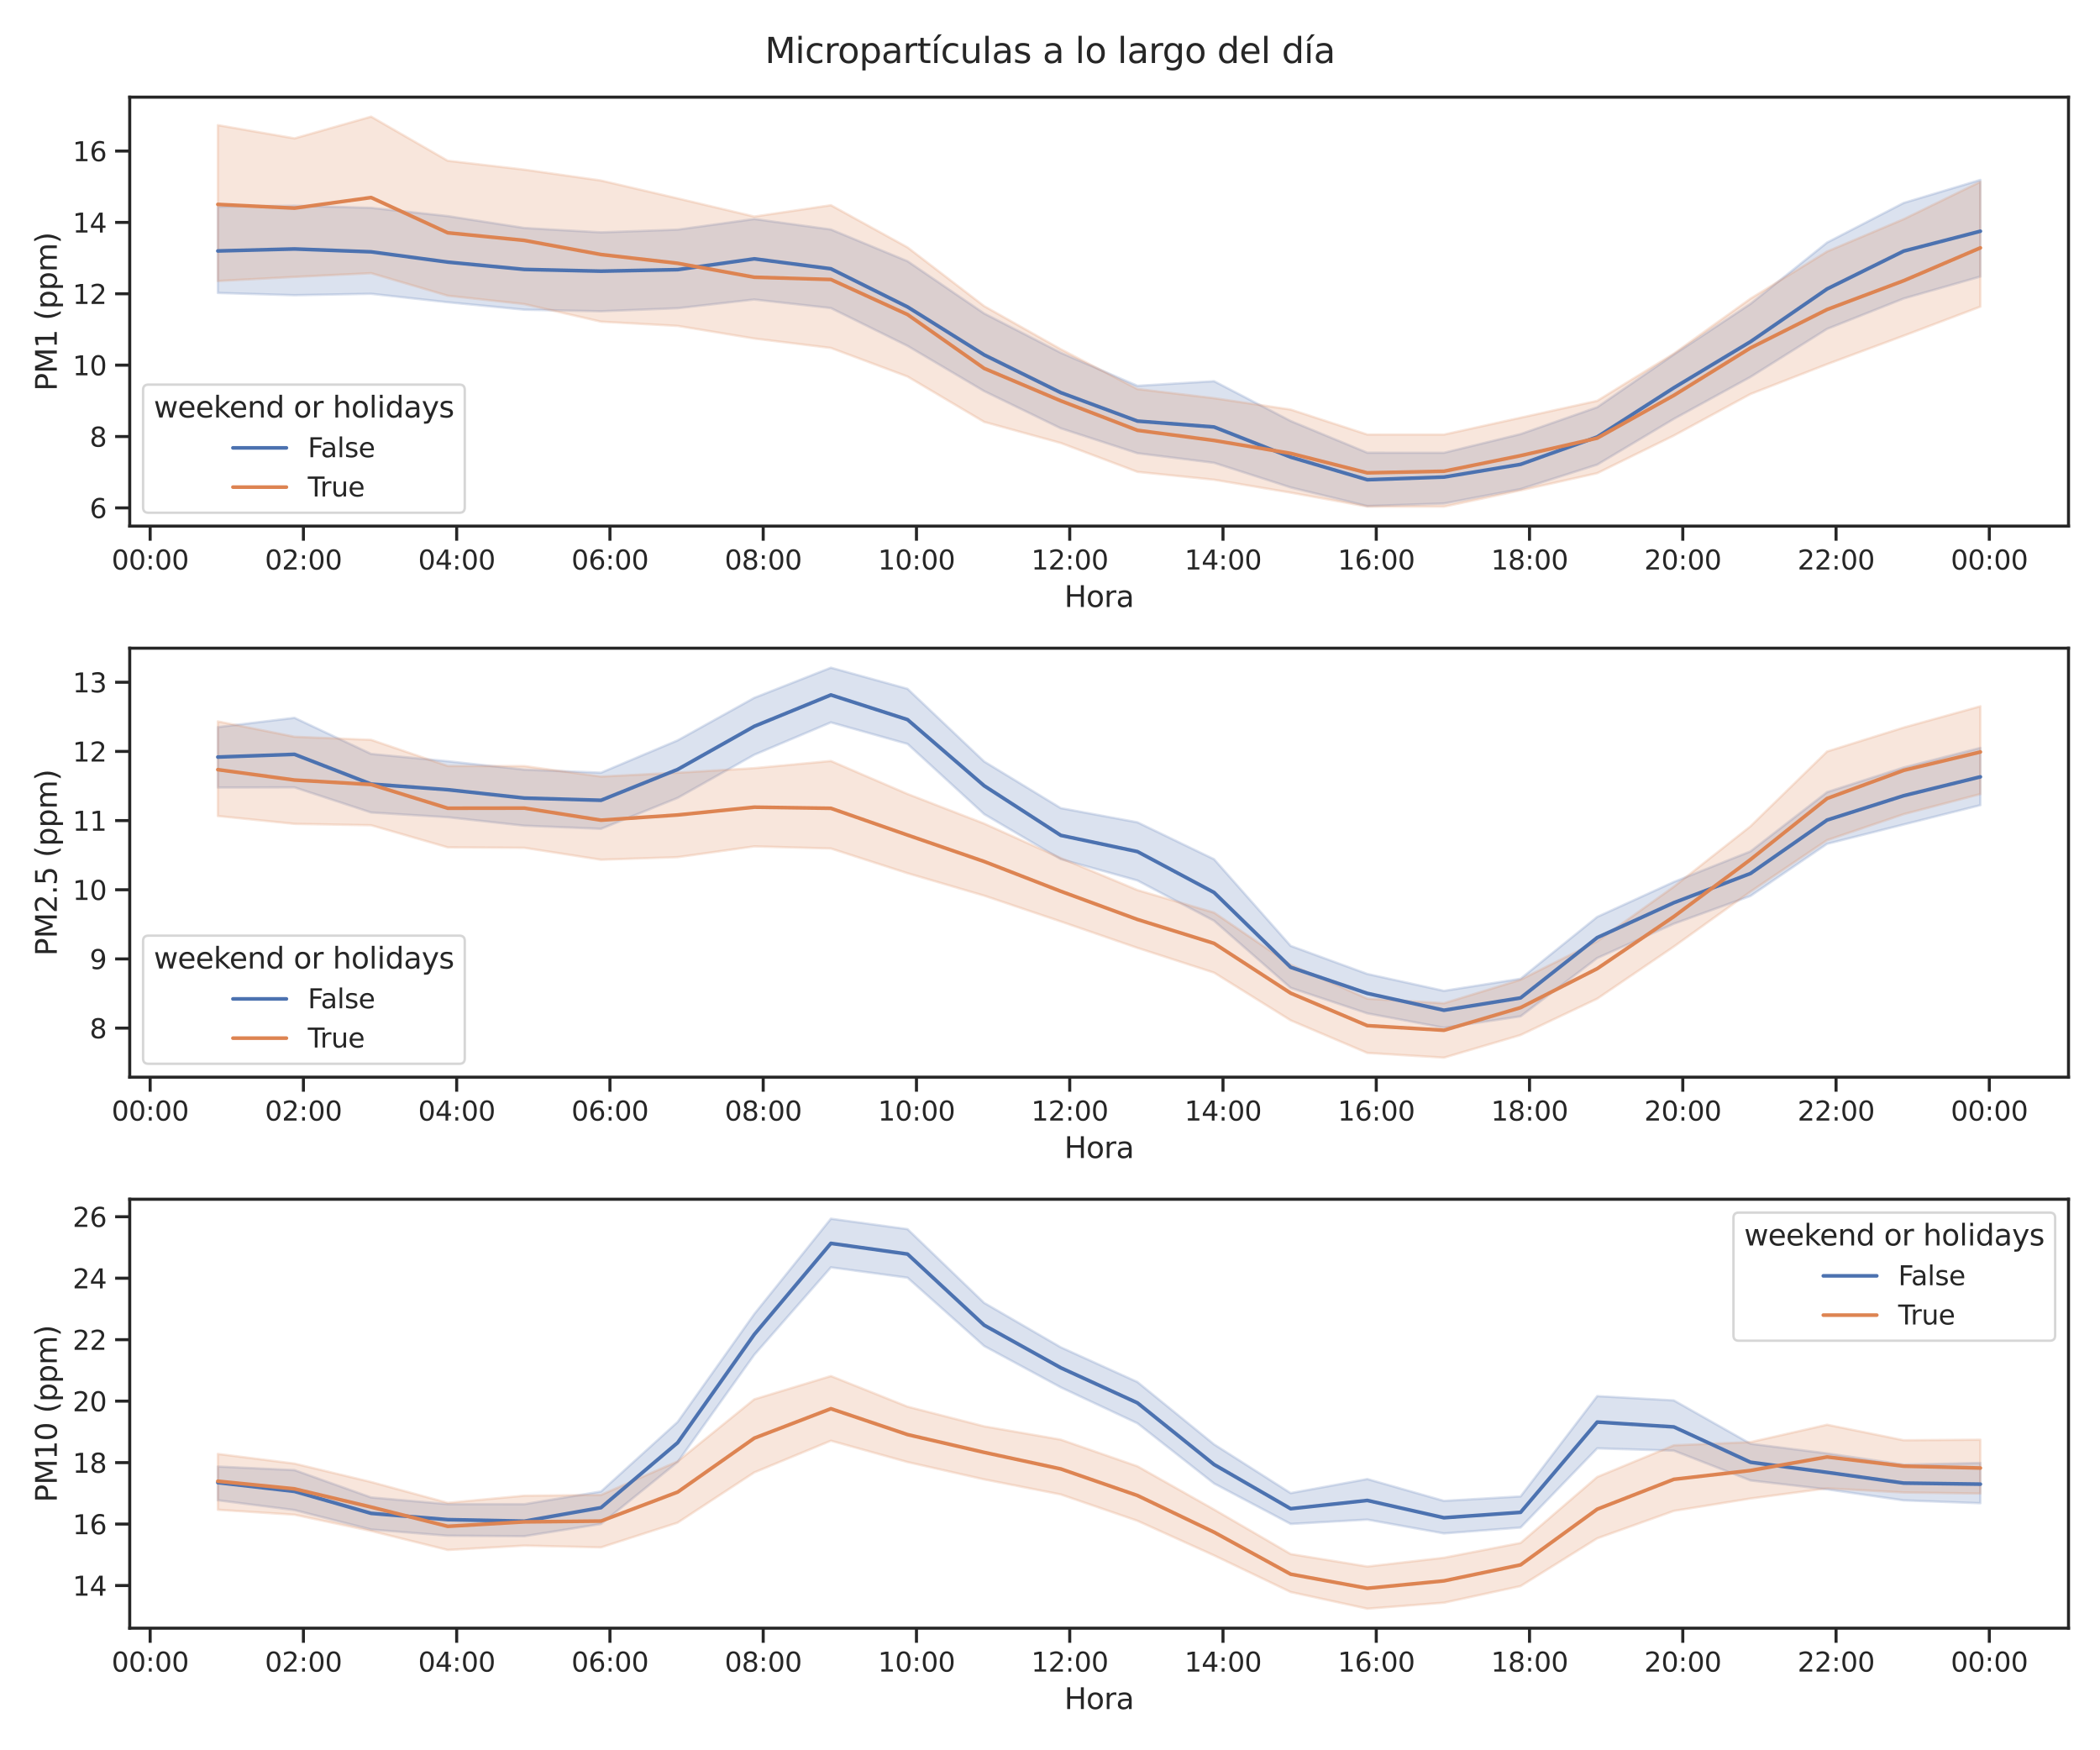 <?xml version="1.0" encoding="utf-8" standalone="no"?>
<!DOCTYPE svg PUBLIC "-//W3C//DTD SVG 1.1//EN"
  "http://www.w3.org/Graphics/SVG/1.1/DTD/svg11.dtd">
<svg xmlns:xlink="http://www.w3.org/1999/xlink" width="864pt" height="720pt" viewBox="0 0 864 720" xmlns="http://www.w3.org/2000/svg" version="1.1">
 <defs>
  <style type="text/css">*{stroke-linejoin: round; stroke-linecap: butt}</style>
 </defs>
 <g id="figure_1">
  <g id="patch_1">
   <path d="M 0 720 
L 864 720 
L 864 0 
L 0 0 
z
" style="fill: #ffffff"/>
  </g>
  <g id="axes_1">
   <g id="patch_2">
    <path d="M 53.37 216.42 
L 851.04 216.42 
L 851.04 39.96 
L 53.37 39.96 
z
" style="fill: #ffffff"/>
   </g>
   <g id="matplotlib.axis_1">
    <g id="xtick_1">
     <g id="line2d_1">
      <defs>
       <path id="m29bb552ca6" d="M 0 0 
L 0 6 
" style="stroke: #262626; stroke-width: 1.25"/>
      </defs>
      <g>
       <use xlink:href="#m29bb552ca6" x="61.778" y="216.42" style="fill: #262626; stroke: #262626; stroke-width: 1.25"/>
      </g>
     </g>
     <g id="text_1">
      <!-- 00:00 -->
      <g style="fill: #262626" transform="translate(45.927 234.278) scale(0.11 -0.11)">
       <defs>
        <path id="DejaVuSans-30" d="M 2034 4250 
Q 1547 4250 1301 3770 
Q 1056 3291 1056 2328 
Q 1056 1369 1301 889 
Q 1547 409 2034 409 
Q 2525 409 2770 889 
Q 3016 1369 3016 2328 
Q 3016 3291 2770 3770 
Q 2525 4250 2034 4250 
z
M 2034 4750 
Q 2819 4750 3233 4129 
Q 3647 3509 3647 2328 
Q 3647 1150 3233 529 
Q 2819 -91 2034 -91 
Q 1250 -91 836 529 
Q 422 1150 422 2328 
Q 422 3509 836 4129 
Q 1250 4750 2034 4750 
z
" transform="scale(0.016)"/>
        <path id="DejaVuSans-3a" d="M 750 794 
L 1409 794 
L 1409 0 
L 750 0 
L 750 794 
z
M 750 3309 
L 1409 3309 
L 1409 2516 
L 750 2516 
L 750 3309 
z
" transform="scale(0.016)"/>
       </defs>
       <use xlink:href="#DejaVuSans-30"/>
       <use xlink:href="#DejaVuSans-30" x="63.623"/>
       <use xlink:href="#DejaVuSans-3a" x="127.246"/>
       <use xlink:href="#DejaVuSans-30" x="160.938"/>
       <use xlink:href="#DejaVuSans-30" x="224.561"/>
      </g>
     </g>
    </g>
    <g id="xtick_2">
     <g id="line2d_2">
      <g>
       <use xlink:href="#m29bb552ca6" x="124.835" y="216.42" style="fill: #262626; stroke: #262626; stroke-width: 1.25"/>
      </g>
     </g>
     <g id="text_2">
      <!-- 02:00 -->
      <g style="fill: #262626" transform="translate(108.984 234.278) scale(0.11 -0.11)">
       <defs>
        <path id="DejaVuSans-32" d="M 1228 531 
L 3431 531 
L 3431 0 
L 469 0 
L 469 531 
Q 828 903 1448 1529 
Q 2069 2156 2228 2338 
Q 2531 2678 2651 2914 
Q 2772 3150 2772 3378 
Q 2772 3750 2511 3984 
Q 2250 4219 1831 4219 
Q 1534 4219 1204 4116 
Q 875 4013 500 3803 
L 500 4441 
Q 881 4594 1212 4672 
Q 1544 4750 1819 4750 
Q 2544 4750 2975 4387 
Q 3406 4025 3406 3419 
Q 3406 3131 3298 2873 
Q 3191 2616 2906 2266 
Q 2828 2175 2409 1742 
Q 1991 1309 1228 531 
z
" transform="scale(0.016)"/>
       </defs>
       <use xlink:href="#DejaVuSans-30"/>
       <use xlink:href="#DejaVuSans-32" x="63.623"/>
       <use xlink:href="#DejaVuSans-3a" x="127.246"/>
       <use xlink:href="#DejaVuSans-30" x="160.938"/>
       <use xlink:href="#DejaVuSans-30" x="224.561"/>
      </g>
     </g>
    </g>
    <g id="xtick_3">
     <g id="line2d_3">
      <g>
       <use xlink:href="#m29bb552ca6" x="187.891" y="216.42" style="fill: #262626; stroke: #262626; stroke-width: 1.25"/>
      </g>
     </g>
     <g id="text_3">
      <!-- 04:00 -->
      <g style="fill: #262626" transform="translate(172.041 234.278) scale(0.11 -0.11)">
       <defs>
        <path id="DejaVuSans-34" d="M 2419 4116 
L 825 1625 
L 2419 1625 
L 2419 4116 
z
M 2253 4666 
L 3047 4666 
L 3047 1625 
L 3713 1625 
L 3713 1100 
L 3047 1100 
L 3047 0 
L 2419 0 
L 2419 1100 
L 313 1100 
L 313 1709 
L 2253 4666 
z
" transform="scale(0.016)"/>
       </defs>
       <use xlink:href="#DejaVuSans-30"/>
       <use xlink:href="#DejaVuSans-34" x="63.623"/>
       <use xlink:href="#DejaVuSans-3a" x="127.246"/>
       <use xlink:href="#DejaVuSans-30" x="160.938"/>
       <use xlink:href="#DejaVuSans-30" x="224.561"/>
      </g>
     </g>
    </g>
    <g id="xtick_4">
     <g id="line2d_4">
      <g>
       <use xlink:href="#m29bb552ca6" x="250.948" y="216.42" style="fill: #262626; stroke: #262626; stroke-width: 1.25"/>
      </g>
     </g>
     <g id="text_4">
      <!-- 06:00 -->
      <g style="fill: #262626" transform="translate(235.098 234.278) scale(0.11 -0.11)">
       <defs>
        <path id="DejaVuSans-36" d="M 2113 2584 
Q 1688 2584 1439 2293 
Q 1191 2003 1191 1497 
Q 1191 994 1439 701 
Q 1688 409 2113 409 
Q 2538 409 2786 701 
Q 3034 994 3034 1497 
Q 3034 2003 2786 2293 
Q 2538 2584 2113 2584 
z
M 3366 4563 
L 3366 3988 
Q 3128 4100 2886 4159 
Q 2644 4219 2406 4219 
Q 1781 4219 1451 3797 
Q 1122 3375 1075 2522 
Q 1259 2794 1537 2939 
Q 1816 3084 2150 3084 
Q 2853 3084 3261 2657 
Q 3669 2231 3669 1497 
Q 3669 778 3244 343 
Q 2819 -91 2113 -91 
Q 1303 -91 875 529 
Q 447 1150 447 2328 
Q 447 3434 972 4092 
Q 1497 4750 2381 4750 
Q 2619 4750 2861 4703 
Q 3103 4656 3366 4563 
z
" transform="scale(0.016)"/>
       </defs>
       <use xlink:href="#DejaVuSans-30"/>
       <use xlink:href="#DejaVuSans-36" x="63.623"/>
       <use xlink:href="#DejaVuSans-3a" x="127.246"/>
       <use xlink:href="#DejaVuSans-30" x="160.938"/>
       <use xlink:href="#DejaVuSans-30" x="224.561"/>
      </g>
     </g>
    </g>
    <g id="xtick_5">
     <g id="line2d_5">
      <g>
       <use xlink:href="#m29bb552ca6" x="314.005" y="216.42" style="fill: #262626; stroke: #262626; stroke-width: 1.25"/>
      </g>
     </g>
     <g id="text_5">
      <!-- 08:00 -->
      <g style="fill: #262626" transform="translate(298.155 234.278) scale(0.11 -0.11)">
       <defs>
        <path id="DejaVuSans-38" d="M 2034 2216 
Q 1584 2216 1326 1975 
Q 1069 1734 1069 1313 
Q 1069 891 1326 650 
Q 1584 409 2034 409 
Q 2484 409 2743 651 
Q 3003 894 3003 1313 
Q 3003 1734 2745 1975 
Q 2488 2216 2034 2216 
z
M 1403 2484 
Q 997 2584 770 2862 
Q 544 3141 544 3541 
Q 544 4100 942 4425 
Q 1341 4750 2034 4750 
Q 2731 4750 3128 4425 
Q 3525 4100 3525 3541 
Q 3525 3141 3298 2862 
Q 3072 2584 2669 2484 
Q 3125 2378 3379 2068 
Q 3634 1759 3634 1313 
Q 3634 634 3220 271 
Q 2806 -91 2034 -91 
Q 1263 -91 848 271 
Q 434 634 434 1313 
Q 434 1759 690 2068 
Q 947 2378 1403 2484 
z
M 1172 3481 
Q 1172 3119 1398 2916 
Q 1625 2713 2034 2713 
Q 2441 2713 2670 2916 
Q 2900 3119 2900 3481 
Q 2900 3844 2670 4047 
Q 2441 4250 2034 4250 
Q 1625 4250 1398 4047 
Q 1172 3844 1172 3481 
z
" transform="scale(0.016)"/>
       </defs>
       <use xlink:href="#DejaVuSans-30"/>
       <use xlink:href="#DejaVuSans-38" x="63.623"/>
       <use xlink:href="#DejaVuSans-3a" x="127.246"/>
       <use xlink:href="#DejaVuSans-30" x="160.938"/>
       <use xlink:href="#DejaVuSans-30" x="224.561"/>
      </g>
     </g>
    </g>
    <g id="xtick_6">
     <g id="line2d_6">
      <g>
       <use xlink:href="#m29bb552ca6" x="377.062" y="216.42" style="fill: #262626; stroke: #262626; stroke-width: 1.25"/>
      </g>
     </g>
     <g id="text_6">
      <!-- 10:00 -->
      <g style="fill: #262626" transform="translate(361.212 234.278) scale(0.11 -0.11)">
       <defs>
        <path id="DejaVuSans-31" d="M 794 531 
L 1825 531 
L 1825 4091 
L 703 3866 
L 703 4441 
L 1819 4666 
L 2450 4666 
L 2450 531 
L 3481 531 
L 3481 0 
L 794 0 
L 794 531 
z
" transform="scale(0.016)"/>
       </defs>
       <use xlink:href="#DejaVuSans-31"/>
       <use xlink:href="#DejaVuSans-30" x="63.623"/>
       <use xlink:href="#DejaVuSans-3a" x="127.246"/>
       <use xlink:href="#DejaVuSans-30" x="160.938"/>
       <use xlink:href="#DejaVuSans-30" x="224.561"/>
      </g>
     </g>
    </g>
    <g id="xtick_7">
     <g id="line2d_7">
      <g>
       <use xlink:href="#m29bb552ca6" x="440.119" y="216.42" style="fill: #262626; stroke: #262626; stroke-width: 1.25"/>
      </g>
     </g>
     <g id="text_7">
      <!-- 12:00 -->
      <g style="fill: #262626" transform="translate(424.269 234.278) scale(0.11 -0.11)">
       <use xlink:href="#DejaVuSans-31"/>
       <use xlink:href="#DejaVuSans-32" x="63.623"/>
       <use xlink:href="#DejaVuSans-3a" x="127.246"/>
       <use xlink:href="#DejaVuSans-30" x="160.938"/>
       <use xlink:href="#DejaVuSans-30" x="224.561"/>
      </g>
     </g>
    </g>
    <g id="xtick_8">
     <g id="line2d_8">
      <g>
       <use xlink:href="#m29bb552ca6" x="503.176" y="216.42" style="fill: #262626; stroke: #262626; stroke-width: 1.25"/>
      </g>
     </g>
     <g id="text_8">
      <!-- 14:00 -->
      <g style="fill: #262626" transform="translate(487.326 234.278) scale(0.11 -0.11)">
       <use xlink:href="#DejaVuSans-31"/>
       <use xlink:href="#DejaVuSans-34" x="63.623"/>
       <use xlink:href="#DejaVuSans-3a" x="127.246"/>
       <use xlink:href="#DejaVuSans-30" x="160.938"/>
       <use xlink:href="#DejaVuSans-30" x="224.561"/>
      </g>
     </g>
    </g>
    <g id="xtick_9">
     <g id="line2d_9">
      <g>
       <use xlink:href="#m29bb552ca6" x="566.233" y="216.42" style="fill: #262626; stroke: #262626; stroke-width: 1.25"/>
      </g>
     </g>
     <g id="text_9">
      <!-- 16:00 -->
      <g style="fill: #262626" transform="translate(550.383 234.278) scale(0.11 -0.11)">
       <use xlink:href="#DejaVuSans-31"/>
       <use xlink:href="#DejaVuSans-36" x="63.623"/>
       <use xlink:href="#DejaVuSans-3a" x="127.246"/>
       <use xlink:href="#DejaVuSans-30" x="160.938"/>
       <use xlink:href="#DejaVuSans-30" x="224.561"/>
      </g>
     </g>
    </g>
    <g id="xtick_10">
     <g id="line2d_10">
      <g>
       <use xlink:href="#m29bb552ca6" x="629.29" y="216.42" style="fill: #262626; stroke: #262626; stroke-width: 1.25"/>
      </g>
     </g>
     <g id="text_10">
      <!-- 18:00 -->
      <g style="fill: #262626" transform="translate(613.44 234.278) scale(0.11 -0.11)">
       <use xlink:href="#DejaVuSans-31"/>
       <use xlink:href="#DejaVuSans-38" x="63.623"/>
       <use xlink:href="#DejaVuSans-3a" x="127.246"/>
       <use xlink:href="#DejaVuSans-30" x="160.938"/>
       <use xlink:href="#DejaVuSans-30" x="224.561"/>
      </g>
     </g>
    </g>
    <g id="xtick_11">
     <g id="line2d_11">
      <g>
       <use xlink:href="#m29bb552ca6" x="692.347" y="216.42" style="fill: #262626; stroke: #262626; stroke-width: 1.25"/>
      </g>
     </g>
     <g id="text_11">
      <!-- 20:00 -->
      <g style="fill: #262626" transform="translate(676.496 234.278) scale(0.11 -0.11)">
       <use xlink:href="#DejaVuSans-32"/>
       <use xlink:href="#DejaVuSans-30" x="63.623"/>
       <use xlink:href="#DejaVuSans-3a" x="127.246"/>
       <use xlink:href="#DejaVuSans-30" x="160.938"/>
       <use xlink:href="#DejaVuSans-30" x="224.561"/>
      </g>
     </g>
    </g>
    <g id="xtick_12">
     <g id="line2d_12">
      <g>
       <use xlink:href="#m29bb552ca6" x="755.404" y="216.42" style="fill: #262626; stroke: #262626; stroke-width: 1.25"/>
      </g>
     </g>
     <g id="text_12">
      <!-- 22:00 -->
      <g style="fill: #262626" transform="translate(739.553 234.278) scale(0.11 -0.11)">
       <use xlink:href="#DejaVuSans-32"/>
       <use xlink:href="#DejaVuSans-32" x="63.623"/>
       <use xlink:href="#DejaVuSans-3a" x="127.246"/>
       <use xlink:href="#DejaVuSans-30" x="160.938"/>
       <use xlink:href="#DejaVuSans-30" x="224.561"/>
      </g>
     </g>
    </g>
    <g id="xtick_13">
     <g id="line2d_13">
      <g>
       <use xlink:href="#m29bb552ca6" x="818.461" y="216.42" style="fill: #262626; stroke: #262626; stroke-width: 1.25"/>
      </g>
     </g>
     <g id="text_13">
      <!-- 00:00 -->
      <g style="fill: #262626" transform="translate(802.61 234.278) scale(0.11 -0.11)">
       <use xlink:href="#DejaVuSans-30"/>
       <use xlink:href="#DejaVuSans-30" x="63.623"/>
       <use xlink:href="#DejaVuSans-3a" x="127.246"/>
       <use xlink:href="#DejaVuSans-30" x="160.938"/>
       <use xlink:href="#DejaVuSans-30" x="224.561"/>
      </g>
     </g>
    </g>
    <g id="text_14">
     <!-- Hora -->
     <g style="fill: #262626" transform="translate(437.878 249.684) scale(0.12 -0.12)">
      <defs>
       <path id="DejaVuSans-48" d="M 628 4666 
L 1259 4666 
L 1259 2753 
L 3553 2753 
L 3553 4666 
L 4184 4666 
L 4184 0 
L 3553 0 
L 3553 2222 
L 1259 2222 
L 1259 0 
L 628 0 
L 628 4666 
z
" transform="scale(0.016)"/>
       <path id="DejaVuSans-6f" d="M 1959 3097 
Q 1497 3097 1228 2736 
Q 959 2375 959 1747 
Q 959 1119 1226 758 
Q 1494 397 1959 397 
Q 2419 397 2687 759 
Q 2956 1122 2956 1747 
Q 2956 2369 2687 2733 
Q 2419 3097 1959 3097 
z
M 1959 3584 
Q 2709 3584 3137 3096 
Q 3566 2609 3566 1747 
Q 3566 888 3137 398 
Q 2709 -91 1959 -91 
Q 1206 -91 779 398 
Q 353 888 353 1747 
Q 353 2609 779 3096 
Q 1206 3584 1959 3584 
z
" transform="scale(0.016)"/>
       <path id="DejaVuSans-72" d="M 2631 2963 
Q 2534 3019 2420 3045 
Q 2306 3072 2169 3072 
Q 1681 3072 1420 2755 
Q 1159 2438 1159 1844 
L 1159 0 
L 581 0 
L 581 3500 
L 1159 3500 
L 1159 2956 
Q 1341 3275 1631 3429 
Q 1922 3584 2338 3584 
Q 2397 3584 2469 3576 
Q 2541 3569 2628 3553 
L 2631 2963 
z
" transform="scale(0.016)"/>
       <path id="DejaVuSans-61" d="M 2194 1759 
Q 1497 1759 1228 1600 
Q 959 1441 959 1056 
Q 959 750 1161 570 
Q 1363 391 1709 391 
Q 2188 391 2477 730 
Q 2766 1069 2766 1631 
L 2766 1759 
L 2194 1759 
z
M 3341 1997 
L 3341 0 
L 2766 0 
L 2766 531 
Q 2569 213 2275 61 
Q 1981 -91 1556 -91 
Q 1019 -91 701 211 
Q 384 513 384 1019 
Q 384 1609 779 1909 
Q 1175 2209 1959 2209 
L 2766 2209 
L 2766 2266 
Q 2766 2663 2505 2880 
Q 2244 3097 1772 3097 
Q 1472 3097 1187 3025 
Q 903 2953 641 2809 
L 641 3341 
Q 956 3463 1253 3523 
Q 1550 3584 1831 3584 
Q 2591 3584 2966 3190 
Q 3341 2797 3341 1997 
z
" transform="scale(0.016)"/>
      </defs>
      <use xlink:href="#DejaVuSans-48"/>
      <use xlink:href="#DejaVuSans-6f" x="75.195"/>
      <use xlink:href="#DejaVuSans-72" x="136.377"/>
      <use xlink:href="#DejaVuSans-61" x="177.49"/>
     </g>
    </g>
   </g>
   <g id="matplotlib.axis_2">
    <g id="ytick_1">
     <g id="line2d_14">
      <defs>
       <path id="ma721c5539c" d="M 0 0 
L -6 0 
" style="stroke: #262626; stroke-width: 1.25"/>
      </defs>
      <g>
       <use xlink:href="#ma721c5539c" x="53.37" y="208.926" style="fill: #262626; stroke: #262626; stroke-width: 1.25"/>
      </g>
     </g>
     <g id="text_15">
      <!-- 6 -->
      <g style="fill: #262626" transform="translate(36.871 213.105) scale(0.11 -0.11)">
       <use xlink:href="#DejaVuSans-36"/>
      </g>
     </g>
    </g>
    <g id="ytick_2">
     <g id="line2d_15">
      <g>
       <use xlink:href="#ma721c5539c" x="53.37" y="179.567" style="fill: #262626; stroke: #262626; stroke-width: 1.25"/>
      </g>
     </g>
     <g id="text_16">
      <!-- 8 -->
      <g style="fill: #262626" transform="translate(36.871 183.746) scale(0.11 -0.11)">
       <use xlink:href="#DejaVuSans-38"/>
      </g>
     </g>
    </g>
    <g id="ytick_3">
     <g id="line2d_16">
      <g>
       <use xlink:href="#ma721c5539c" x="53.37" y="150.208" style="fill: #262626; stroke: #262626; stroke-width: 1.25"/>
      </g>
     </g>
     <g id="text_17">
      <!-- 10 -->
      <g style="fill: #262626" transform="translate(29.872 154.388) scale(0.11 -0.11)">
       <use xlink:href="#DejaVuSans-31"/>
       <use xlink:href="#DejaVuSans-30" x="63.623"/>
      </g>
     </g>
    </g>
    <g id="ytick_4">
     <g id="line2d_17">
      <g>
       <use xlink:href="#ma721c5539c" x="53.37" y="120.85" style="fill: #262626; stroke: #262626; stroke-width: 1.25"/>
      </g>
     </g>
     <g id="text_18">
      <!-- 12 -->
      <g style="fill: #262626" transform="translate(29.872 125.029) scale(0.11 -0.11)">
       <use xlink:href="#DejaVuSans-31"/>
       <use xlink:href="#DejaVuSans-32" x="63.623"/>
      </g>
     </g>
    </g>
    <g id="ytick_5">
     <g id="line2d_18">
      <g>
       <use xlink:href="#ma721c5539c" x="53.37" y="91.491" style="fill: #262626; stroke: #262626; stroke-width: 1.25"/>
      </g>
     </g>
     <g id="text_19">
      <!-- 14 -->
      <g style="fill: #262626" transform="translate(29.872 95.67) scale(0.11 -0.11)">
       <use xlink:href="#DejaVuSans-31"/>
       <use xlink:href="#DejaVuSans-34" x="63.623"/>
      </g>
     </g>
    </g>
    <g id="ytick_6">
     <g id="line2d_19">
      <g>
       <use xlink:href="#ma721c5539c" x="53.37" y="62.132" style="fill: #262626; stroke: #262626; stroke-width: 1.25"/>
      </g>
     </g>
     <g id="text_20">
      <!-- 16 -->
      <g style="fill: #262626" transform="translate(29.872 66.311) scale(0.11 -0.11)">
       <use xlink:href="#DejaVuSans-31"/>
       <use xlink:href="#DejaVuSans-36" x="63.623"/>
      </g>
     </g>
    </g>
    <g id="text_21">
     <!-- PM1 (ppm) -->
     <g style="fill: #262626" transform="translate(23.377 160.853) rotate(-90) scale(0.12 -0.12)">
      <defs>
       <path id="DejaVuSans-50" d="M 1259 4147 
L 1259 2394 
L 2053 2394 
Q 2494 2394 2734 2622 
Q 2975 2850 2975 3272 
Q 2975 3691 2734 3919 
Q 2494 4147 2053 4147 
L 1259 4147 
z
M 628 4666 
L 2053 4666 
Q 2838 4666 3239 4311 
Q 3641 3956 3641 3272 
Q 3641 2581 3239 2228 
Q 2838 1875 2053 1875 
L 1259 1875 
L 1259 0 
L 628 0 
L 628 4666 
z
" transform="scale(0.016)"/>
       <path id="DejaVuSans-4d" d="M 628 4666 
L 1569 4666 
L 2759 1491 
L 3956 4666 
L 4897 4666 
L 4897 0 
L 4281 0 
L 4281 4097 
L 3078 897 
L 2444 897 
L 1241 4097 
L 1241 0 
L 628 0 
L 628 4666 
z
" transform="scale(0.016)"/>
       <path id="DejaVuSans-20" transform="scale(0.016)"/>
       <path id="DejaVuSans-28" d="M 1984 4856 
Q 1566 4138 1362 3434 
Q 1159 2731 1159 2009 
Q 1159 1288 1364 580 
Q 1569 -128 1984 -844 
L 1484 -844 
Q 1016 -109 783 600 
Q 550 1309 550 2009 
Q 550 2706 781 3412 
Q 1013 4119 1484 4856 
L 1984 4856 
z
" transform="scale(0.016)"/>
       <path id="DejaVuSans-70" d="M 1159 525 
L 1159 -1331 
L 581 -1331 
L 581 3500 
L 1159 3500 
L 1159 2969 
Q 1341 3281 1617 3432 
Q 1894 3584 2278 3584 
Q 2916 3584 3314 3078 
Q 3713 2572 3713 1747 
Q 3713 922 3314 415 
Q 2916 -91 2278 -91 
Q 1894 -91 1617 61 
Q 1341 213 1159 525 
z
M 3116 1747 
Q 3116 2381 2855 2742 
Q 2594 3103 2138 3103 
Q 1681 3103 1420 2742 
Q 1159 2381 1159 1747 
Q 1159 1113 1420 752 
Q 1681 391 2138 391 
Q 2594 391 2855 752 
Q 3116 1113 3116 1747 
z
" transform="scale(0.016)"/>
       <path id="DejaVuSans-6d" d="M 3328 2828 
Q 3544 3216 3844 3400 
Q 4144 3584 4550 3584 
Q 5097 3584 5394 3201 
Q 5691 2819 5691 2113 
L 5691 0 
L 5113 0 
L 5113 2094 
Q 5113 2597 4934 2840 
Q 4756 3084 4391 3084 
Q 3944 3084 3684 2787 
Q 3425 2491 3425 1978 
L 3425 0 
L 2847 0 
L 2847 2094 
Q 2847 2600 2669 2842 
Q 2491 3084 2119 3084 
Q 1678 3084 1418 2786 
Q 1159 2488 1159 1978 
L 1159 0 
L 581 0 
L 581 3500 
L 1159 3500 
L 1159 2956 
Q 1356 3278 1631 3431 
Q 1906 3584 2284 3584 
Q 2666 3584 2933 3390 
Q 3200 3197 3328 2828 
z
" transform="scale(0.016)"/>
       <path id="DejaVuSans-29" d="M 513 4856 
L 1013 4856 
Q 1481 4119 1714 3412 
Q 1947 2706 1947 2009 
Q 1947 1309 1714 600 
Q 1481 -109 1013 -844 
L 513 -844 
Q 928 -128 1133 580 
Q 1338 1288 1338 2009 
Q 1338 2731 1133 3434 
Q 928 4138 513 4856 
z
" transform="scale(0.016)"/>
      </defs>
      <use xlink:href="#DejaVuSans-50"/>
      <use xlink:href="#DejaVuSans-4d" x="60.303"/>
      <use xlink:href="#DejaVuSans-31" x="146.582"/>
      <use xlink:href="#DejaVuSans-20" x="210.205"/>
      <use xlink:href="#DejaVuSans-28" x="241.992"/>
      <use xlink:href="#DejaVuSans-70" x="281.006"/>
      <use xlink:href="#DejaVuSans-70" x="344.482"/>
      <use xlink:href="#DejaVuSans-6d" x="407.959"/>
      <use xlink:href="#DejaVuSans-29" x="505.371"/>
     </g>
    </g>
   </g>
   <g id="PolyCollection_1">
    <defs>
     <path id="maa366f7c51" d="M 89.628 -634.971 
L 89.628 -599.495 
L 121.156 -598.562 
L 152.685 -599.147 
L 184.213 -595.663 
L 215.742 -592.604 
L 247.27 -591.951 
L 278.798 -593.206 
L 310.327 -596.785 
L 341.855 -593.259 
L 373.384 -577.717 
L 404.912 -559.101 
L 436.441 -543.805 
L 467.969 -533.555 
L 499.498 -529.612 
L 531.026 -519.487 
L 562.555 -511.834 
L 594.083 -512.893 
L 625.612 -518.822 
L 657.14 -528.861 
L 688.668 -547.681 
L 720.197 -564.937 
L 751.725 -584.701 
L 783.254 -597.204 
L 814.782 -606.22 
L 814.782 -645.996 
L 814.782 -645.996 
L 783.254 -636.529 
L 751.725 -620.233 
L 720.197 -595.001 
L 688.668 -574.154 
L 657.14 -552.479 
L 625.612 -541.434 
L 594.083 -533.74 
L 562.555 -533.77 
L 531.026 -546.809 
L 499.498 -563.187 
L 467.969 -561.29 
L 436.441 -574.883 
L 404.912 -591.052 
L 373.384 -612.54 
L 341.855 -625.599 
L 310.327 -629.906 
L 278.798 -625.539 
L 247.27 -624.418 
L 215.742 -626.215 
L 184.213 -631.108 
L 152.685 -634.502 
L 121.156 -635.381 
L 89.628 -634.971 
z
" style="stroke: #4c72b0; stroke-opacity: 0.2"/>
    </defs>
    <g clip-path="url(#pdf3a1a2a7f)">
     <use xlink:href="#maa366f7c51" x="0" y="720" style="fill: #4c72b0; fill-opacity: 0.2; stroke: #4c72b0; stroke-opacity: 0.2"/>
    </g>
   </g>
   <g id="PolyCollection_2">
    <defs>
     <path id="m74b12085ec" d="M 89.628 -668.521 
L 89.628 -604.396 
L 121.156 -606.086 
L 152.685 -607.628 
L 184.213 -598.35 
L 215.742 -594.902 
L 247.27 -587.67 
L 278.798 -585.936 
L 310.327 -580.734 
L 341.855 -576.861 
L 373.384 -565.101 
L 404.912 -546.435 
L 436.441 -537.76 
L 467.969 -525.888 
L 499.498 -522.652 
L 531.026 -517.343 
L 562.555 -511.604 
L 594.083 -511.601 
L 625.612 -518.28 
L 657.14 -525.353 
L 688.668 -540.819 
L 720.197 -557.911 
L 751.725 -570.196 
L 783.254 -581.905 
L 814.782 -593.846 
L 814.782 -645.228 
L 814.782 -645.228 
L 783.254 -629.859 
L 751.725 -616.533 
L 720.197 -597.152 
L 688.668 -574.556 
L 657.14 -555.119 
L 625.612 -548.173 
L 594.083 -541.233 
L 562.555 -541.247 
L 531.026 -551.516 
L 499.498 -556.193 
L 467.969 -559.96 
L 436.441 -576.337 
L 404.912 -594.079 
L 373.384 -618.24 
L 341.855 -635.586 
L 310.327 -630.915 
L 278.798 -638.385 
L 247.27 -645.731 
L 215.742 -650.211 
L 184.213 -653.871 
L 152.685 -672.019 
L 121.156 -663.073 
L 89.628 -668.521 
z
" style="stroke: #dd8452; stroke-opacity: 0.2"/>
    </defs>
    <g clip-path="url(#pdf3a1a2a7f)">
     <use xlink:href="#m74b12085ec" x="0" y="720" style="fill: #dd8452; fill-opacity: 0.2; stroke: #dd8452; stroke-opacity: 0.2"/>
    </g>
   </g>
   <g id="line2d_20">
    <path d="M 89.628 103.234 
L 121.156 102.412 
L 152.685 103.594 
L 184.213 107.821 
L 215.742 110.827 
L 247.27 111.551 
L 278.798 110.925 
L 310.327 106.473 
L 341.855 110.568 
L 373.384 126.252 
L 404.912 145.981 
L 436.441 161.514 
L 467.969 173.218 
L 499.498 175.649 
L 531.026 188.047 
L 562.555 197.346 
L 594.083 196.243 
L 625.612 191.017 
L 657.14 179.743 
L 688.668 159.523 
L 720.197 140.559 
L 751.725 118.853 
L 783.254 103.281 
L 814.782 95.117 
" clip-path="url(#pdf3a1a2a7f)" style="fill: none; stroke: #4c72b0; stroke-width: 1.5; stroke-linecap: round"/>
   </g>
   <g id="line2d_21">
    <path d="M 89.628 84.084 
L 121.156 85.619 
L 152.685 81.255 
L 184.213 95.761 
L 215.742 98.896 
L 247.27 104.702 
L 278.798 108.305 
L 310.327 114.044 
L 341.855 114.978 
L 373.384 129.39 
L 404.912 151.543 
L 436.441 164.888 
L 467.969 177.009 
L 499.498 181.183 
L 531.026 186.507 
L 562.555 194.514 
L 594.083 193.846 
L 625.612 187.441 
L 657.14 180.229 
L 688.668 162.64 
L 720.197 143.136 
L 751.725 127.314 
L 783.254 115.463 
L 814.782 101.957 
" clip-path="url(#pdf3a1a2a7f)" style="fill: none; stroke: #dd8452; stroke-width: 1.5; stroke-linecap: round"/>
   </g>
   <g id="line2d_22"/>
   <g id="line2d_23"/>
   <g id="patch_3">
    <path d="M 53.37 216.42 
L 53.37 39.96 
" style="fill: none; stroke: #262626; stroke-width: 1.25; stroke-linejoin: miter; stroke-linecap: square"/>
   </g>
   <g id="patch_4">
    <path d="M 851.04 216.42 
L 851.04 39.96 
" style="fill: none; stroke: #262626; stroke-width: 1.25; stroke-linejoin: miter; stroke-linecap: square"/>
   </g>
   <g id="patch_5">
    <path d="M 53.37 216.42 
L 851.04 216.42 
" style="fill: none; stroke: #262626; stroke-width: 1.25; stroke-linejoin: miter; stroke-linecap: square"/>
   </g>
   <g id="patch_6">
    <path d="M 53.37 39.96 
L 851.04 39.96 
" style="fill: none; stroke: #262626; stroke-width: 1.25; stroke-linejoin: miter; stroke-linecap: square"/>
   </g>
   <g id="legend_1">
    <g id="patch_7">
     <path d="M 61.07 210.92 
L 189.016 210.92 
Q 191.216 210.92 191.216 208.72 
L 191.216 160.414 
Q 191.216 158.214 189.016 158.214 
L 61.07 158.214 
Q 58.87 158.214 58.87 160.414 
L 58.87 208.72 
Q 58.87 210.92 61.07 210.92 
z
" style="fill: #ffffff; opacity: 0.8; stroke: #cccccc; stroke-linejoin: miter"/>
    </g>
    <g id="text_22">
     <!-- weekend or holidays -->
     <g style="fill: #262626" transform="translate(63.27 171.732) scale(0.12 -0.12)">
      <defs>
       <path id="DejaVuSans-77" d="M 269 3500 
L 844 3500 
L 1563 769 
L 2278 3500 
L 2956 3500 
L 3675 769 
L 4391 3500 
L 4966 3500 
L 4050 0 
L 3372 0 
L 2619 2869 
L 1863 0 
L 1184 0 
L 269 3500 
z
" transform="scale(0.016)"/>
       <path id="DejaVuSans-65" d="M 3597 1894 
L 3597 1613 
L 953 1613 
Q 991 1019 1311 708 
Q 1631 397 2203 397 
Q 2534 397 2845 478 
Q 3156 559 3463 722 
L 3463 178 
Q 3153 47 2828 -22 
Q 2503 -91 2169 -91 
Q 1331 -91 842 396 
Q 353 884 353 1716 
Q 353 2575 817 3079 
Q 1281 3584 2069 3584 
Q 2775 3584 3186 3129 
Q 3597 2675 3597 1894 
z
M 3022 2063 
Q 3016 2534 2758 2815 
Q 2500 3097 2075 3097 
Q 1594 3097 1305 2825 
Q 1016 2553 972 2059 
L 3022 2063 
z
" transform="scale(0.016)"/>
       <path id="DejaVuSans-6b" d="M 581 4863 
L 1159 4863 
L 1159 1991 
L 2875 3500 
L 3609 3500 
L 1753 1863 
L 3688 0 
L 2938 0 
L 1159 1709 
L 1159 0 
L 581 0 
L 581 4863 
z
" transform="scale(0.016)"/>
       <path id="DejaVuSans-6e" d="M 3513 2113 
L 3513 0 
L 2938 0 
L 2938 2094 
Q 2938 2591 2744 2837 
Q 2550 3084 2163 3084 
Q 1697 3084 1428 2787 
Q 1159 2491 1159 1978 
L 1159 0 
L 581 0 
L 581 3500 
L 1159 3500 
L 1159 2956 
Q 1366 3272 1645 3428 
Q 1925 3584 2291 3584 
Q 2894 3584 3203 3211 
Q 3513 2838 3513 2113 
z
" transform="scale(0.016)"/>
       <path id="DejaVuSans-64" d="M 2906 2969 
L 2906 4863 
L 3481 4863 
L 3481 0 
L 2906 0 
L 2906 525 
Q 2725 213 2448 61 
Q 2172 -91 1784 -91 
Q 1150 -91 751 415 
Q 353 922 353 1747 
Q 353 2572 751 3078 
Q 1150 3584 1784 3584 
Q 2172 3584 2448 3432 
Q 2725 3281 2906 2969 
z
M 947 1747 
Q 947 1113 1208 752 
Q 1469 391 1925 391 
Q 2381 391 2643 752 
Q 2906 1113 2906 1747 
Q 2906 2381 2643 2742 
Q 2381 3103 1925 3103 
Q 1469 3103 1208 2742 
Q 947 2381 947 1747 
z
" transform="scale(0.016)"/>
       <path id="DejaVuSans-68" d="M 3513 2113 
L 3513 0 
L 2938 0 
L 2938 2094 
Q 2938 2591 2744 2837 
Q 2550 3084 2163 3084 
Q 1697 3084 1428 2787 
Q 1159 2491 1159 1978 
L 1159 0 
L 581 0 
L 581 4863 
L 1159 4863 
L 1159 2956 
Q 1366 3272 1645 3428 
Q 1925 3584 2291 3584 
Q 2894 3584 3203 3211 
Q 3513 2838 3513 2113 
z
" transform="scale(0.016)"/>
       <path id="DejaVuSans-6c" d="M 603 4863 
L 1178 4863 
L 1178 0 
L 603 0 
L 603 4863 
z
" transform="scale(0.016)"/>
       <path id="DejaVuSans-69" d="M 603 3500 
L 1178 3500 
L 1178 0 
L 603 0 
L 603 3500 
z
M 603 4863 
L 1178 4863 
L 1178 4134 
L 603 4134 
L 603 4863 
z
" transform="scale(0.016)"/>
       <path id="DejaVuSans-79" d="M 2059 -325 
Q 1816 -950 1584 -1140 
Q 1353 -1331 966 -1331 
L 506 -1331 
L 506 -850 
L 844 -850 
Q 1081 -850 1212 -737 
Q 1344 -625 1503 -206 
L 1606 56 
L 191 3500 
L 800 3500 
L 1894 763 
L 2988 3500 
L 3597 3500 
L 2059 -325 
z
" transform="scale(0.016)"/>
       <path id="DejaVuSans-73" d="M 2834 3397 
L 2834 2853 
Q 2591 2978 2328 3040 
Q 2066 3103 1784 3103 
Q 1356 3103 1142 2972 
Q 928 2841 928 2578 
Q 928 2378 1081 2264 
Q 1234 2150 1697 2047 
L 1894 2003 
Q 2506 1872 2764 1633 
Q 3022 1394 3022 966 
Q 3022 478 2636 193 
Q 2250 -91 1575 -91 
Q 1294 -91 989 -36 
Q 684 19 347 128 
L 347 722 
Q 666 556 975 473 
Q 1284 391 1588 391 
Q 1994 391 2212 530 
Q 2431 669 2431 922 
Q 2431 1156 2273 1281 
Q 2116 1406 1581 1522 
L 1381 1569 
Q 847 1681 609 1914 
Q 372 2147 372 2553 
Q 372 3047 722 3315 
Q 1072 3584 1716 3584 
Q 2034 3584 2315 3537 
Q 2597 3491 2834 3397 
z
" transform="scale(0.016)"/>
      </defs>
      <use xlink:href="#DejaVuSans-77"/>
      <use xlink:href="#DejaVuSans-65" x="81.787"/>
      <use xlink:href="#DejaVuSans-65" x="143.311"/>
      <use xlink:href="#DejaVuSans-6b" x="204.834"/>
      <use xlink:href="#DejaVuSans-65" x="259.119"/>
      <use xlink:href="#DejaVuSans-6e" x="320.643"/>
      <use xlink:href="#DejaVuSans-64" x="384.021"/>
      <use xlink:href="#DejaVuSans-20" x="447.498"/>
      <use xlink:href="#DejaVuSans-6f" x="479.285"/>
      <use xlink:href="#DejaVuSans-72" x="540.467"/>
      <use xlink:href="#DejaVuSans-20" x="581.58"/>
      <use xlink:href="#DejaVuSans-68" x="613.367"/>
      <use xlink:href="#DejaVuSans-6f" x="676.746"/>
      <use xlink:href="#DejaVuSans-6c" x="737.928"/>
      <use xlink:href="#DejaVuSans-69" x="765.711"/>
      <use xlink:href="#DejaVuSans-64" x="793.494"/>
      <use xlink:href="#DejaVuSans-61" x="856.971"/>
      <use xlink:href="#DejaVuSans-79" x="918.25"/>
      <use xlink:href="#DejaVuSans-73" x="977.43"/>
     </g>
    </g>
    <g id="line2d_24">
     <path d="M 95.834 184.236 
L 106.834 184.236 
L 117.834 184.236 
" style="fill: none; stroke: #4c72b0; stroke-width: 1.5; stroke-linecap: round"/>
    </g>
    <g id="text_23">
     <!-- False -->
     <g style="fill: #262626" transform="translate(126.634 188.086) scale(0.11 -0.11)">
      <defs>
       <path id="DejaVuSans-46" d="M 628 4666 
L 3309 4666 
L 3309 4134 
L 1259 4134 
L 1259 2759 
L 3109 2759 
L 3109 2228 
L 1259 2228 
L 1259 0 
L 628 0 
L 628 4666 
z
" transform="scale(0.016)"/>
      </defs>
      <use xlink:href="#DejaVuSans-46"/>
      <use xlink:href="#DejaVuSans-61" x="48.395"/>
      <use xlink:href="#DejaVuSans-6c" x="109.674"/>
      <use xlink:href="#DejaVuSans-73" x="137.457"/>
      <use xlink:href="#DejaVuSans-65" x="189.557"/>
     </g>
    </g>
    <g id="line2d_25">
     <path d="M 95.834 200.382 
L 106.834 200.382 
L 117.834 200.382 
" style="fill: none; stroke: #dd8452; stroke-width: 1.5; stroke-linecap: round"/>
    </g>
    <g id="text_24">
     <!-- True -->
     <g style="fill: #262626" transform="translate(126.634 204.232) scale(0.11 -0.11)">
      <defs>
       <path id="DejaVuSans-54" d="M -19 4666 
L 3928 4666 
L 3928 4134 
L 2272 4134 
L 2272 0 
L 1638 0 
L 1638 4134 
L -19 4134 
L -19 4666 
z
" transform="scale(0.016)"/>
       <path id="DejaVuSans-75" d="M 544 1381 
L 544 3500 
L 1119 3500 
L 1119 1403 
Q 1119 906 1312 657 
Q 1506 409 1894 409 
Q 2359 409 2629 706 
Q 2900 1003 2900 1516 
L 2900 3500 
L 3475 3500 
L 3475 0 
L 2900 0 
L 2900 538 
Q 2691 219 2414 64 
Q 2138 -91 1772 -91 
Q 1169 -91 856 284 
Q 544 659 544 1381 
z
M 1991 3584 
L 1991 3584 
z
" transform="scale(0.016)"/>
      </defs>
      <use xlink:href="#DejaVuSans-54"/>
      <use xlink:href="#DejaVuSans-72" x="46.334"/>
      <use xlink:href="#DejaVuSans-75" x="87.447"/>
      <use xlink:href="#DejaVuSans-65" x="150.826"/>
     </g>
    </g>
   </g>
  </g>
  <g id="axes_2">
   <g id="patch_8">
    <path d="M 53.37 443.1 
L 851.04 443.1 
L 851.04 266.64 
L 53.37 266.64 
z
" style="fill: #ffffff"/>
   </g>
   <g id="matplotlib.axis_3">
    <g id="xtick_14">
     <g id="line2d_26">
      <g>
       <use xlink:href="#m29bb552ca6" x="61.778" y="443.1" style="fill: #262626; stroke: #262626; stroke-width: 1.25"/>
      </g>
     </g>
     <g id="text_25">
      <!-- 00:00 -->
      <g style="fill: #262626" transform="translate(45.927 460.958) scale(0.11 -0.11)">
       <use xlink:href="#DejaVuSans-30"/>
       <use xlink:href="#DejaVuSans-30" x="63.623"/>
       <use xlink:href="#DejaVuSans-3a" x="127.246"/>
       <use xlink:href="#DejaVuSans-30" x="160.938"/>
       <use xlink:href="#DejaVuSans-30" x="224.561"/>
      </g>
     </g>
    </g>
    <g id="xtick_15">
     <g id="line2d_27">
      <g>
       <use xlink:href="#m29bb552ca6" x="124.835" y="443.1" style="fill: #262626; stroke: #262626; stroke-width: 1.25"/>
      </g>
     </g>
     <g id="text_26">
      <!-- 02:00 -->
      <g style="fill: #262626" transform="translate(108.984 460.958) scale(0.11 -0.11)">
       <use xlink:href="#DejaVuSans-30"/>
       <use xlink:href="#DejaVuSans-32" x="63.623"/>
       <use xlink:href="#DejaVuSans-3a" x="127.246"/>
       <use xlink:href="#DejaVuSans-30" x="160.938"/>
       <use xlink:href="#DejaVuSans-30" x="224.561"/>
      </g>
     </g>
    </g>
    <g id="xtick_16">
     <g id="line2d_28">
      <g>
       <use xlink:href="#m29bb552ca6" x="187.891" y="443.1" style="fill: #262626; stroke: #262626; stroke-width: 1.25"/>
      </g>
     </g>
     <g id="text_27">
      <!-- 04:00 -->
      <g style="fill: #262626" transform="translate(172.041 460.958) scale(0.11 -0.11)">
       <use xlink:href="#DejaVuSans-30"/>
       <use xlink:href="#DejaVuSans-34" x="63.623"/>
       <use xlink:href="#DejaVuSans-3a" x="127.246"/>
       <use xlink:href="#DejaVuSans-30" x="160.938"/>
       <use xlink:href="#DejaVuSans-30" x="224.561"/>
      </g>
     </g>
    </g>
    <g id="xtick_17">
     <g id="line2d_29">
      <g>
       <use xlink:href="#m29bb552ca6" x="250.948" y="443.1" style="fill: #262626; stroke: #262626; stroke-width: 1.25"/>
      </g>
     </g>
     <g id="text_28">
      <!-- 06:00 -->
      <g style="fill: #262626" transform="translate(235.098 460.958) scale(0.11 -0.11)">
       <use xlink:href="#DejaVuSans-30"/>
       <use xlink:href="#DejaVuSans-36" x="63.623"/>
       <use xlink:href="#DejaVuSans-3a" x="127.246"/>
       <use xlink:href="#DejaVuSans-30" x="160.938"/>
       <use xlink:href="#DejaVuSans-30" x="224.561"/>
      </g>
     </g>
    </g>
    <g id="xtick_18">
     <g id="line2d_30">
      <g>
       <use xlink:href="#m29bb552ca6" x="314.005" y="443.1" style="fill: #262626; stroke: #262626; stroke-width: 1.25"/>
      </g>
     </g>
     <g id="text_29">
      <!-- 08:00 -->
      <g style="fill: #262626" transform="translate(298.155 460.958) scale(0.11 -0.11)">
       <use xlink:href="#DejaVuSans-30"/>
       <use xlink:href="#DejaVuSans-38" x="63.623"/>
       <use xlink:href="#DejaVuSans-3a" x="127.246"/>
       <use xlink:href="#DejaVuSans-30" x="160.938"/>
       <use xlink:href="#DejaVuSans-30" x="224.561"/>
      </g>
     </g>
    </g>
    <g id="xtick_19">
     <g id="line2d_31">
      <g>
       <use xlink:href="#m29bb552ca6" x="377.062" y="443.1" style="fill: #262626; stroke: #262626; stroke-width: 1.25"/>
      </g>
     </g>
     <g id="text_30">
      <!-- 10:00 -->
      <g style="fill: #262626" transform="translate(361.212 460.958) scale(0.11 -0.11)">
       <use xlink:href="#DejaVuSans-31"/>
       <use xlink:href="#DejaVuSans-30" x="63.623"/>
       <use xlink:href="#DejaVuSans-3a" x="127.246"/>
       <use xlink:href="#DejaVuSans-30" x="160.938"/>
       <use xlink:href="#DejaVuSans-30" x="224.561"/>
      </g>
     </g>
    </g>
    <g id="xtick_20">
     <g id="line2d_32">
      <g>
       <use xlink:href="#m29bb552ca6" x="440.119" y="443.1" style="fill: #262626; stroke: #262626; stroke-width: 1.25"/>
      </g>
     </g>
     <g id="text_31">
      <!-- 12:00 -->
      <g style="fill: #262626" transform="translate(424.269 460.958) scale(0.11 -0.11)">
       <use xlink:href="#DejaVuSans-31"/>
       <use xlink:href="#DejaVuSans-32" x="63.623"/>
       <use xlink:href="#DejaVuSans-3a" x="127.246"/>
       <use xlink:href="#DejaVuSans-30" x="160.938"/>
       <use xlink:href="#DejaVuSans-30" x="224.561"/>
      </g>
     </g>
    </g>
    <g id="xtick_21">
     <g id="line2d_33">
      <g>
       <use xlink:href="#m29bb552ca6" x="503.176" y="443.1" style="fill: #262626; stroke: #262626; stroke-width: 1.25"/>
      </g>
     </g>
     <g id="text_32">
      <!-- 14:00 -->
      <g style="fill: #262626" transform="translate(487.326 460.958) scale(0.11 -0.11)">
       <use xlink:href="#DejaVuSans-31"/>
       <use xlink:href="#DejaVuSans-34" x="63.623"/>
       <use xlink:href="#DejaVuSans-3a" x="127.246"/>
       <use xlink:href="#DejaVuSans-30" x="160.938"/>
       <use xlink:href="#DejaVuSans-30" x="224.561"/>
      </g>
     </g>
    </g>
    <g id="xtick_22">
     <g id="line2d_34">
      <g>
       <use xlink:href="#m29bb552ca6" x="566.233" y="443.1" style="fill: #262626; stroke: #262626; stroke-width: 1.25"/>
      </g>
     </g>
     <g id="text_33">
      <!-- 16:00 -->
      <g style="fill: #262626" transform="translate(550.383 460.958) scale(0.11 -0.11)">
       <use xlink:href="#DejaVuSans-31"/>
       <use xlink:href="#DejaVuSans-36" x="63.623"/>
       <use xlink:href="#DejaVuSans-3a" x="127.246"/>
       <use xlink:href="#DejaVuSans-30" x="160.938"/>
       <use xlink:href="#DejaVuSans-30" x="224.561"/>
      </g>
     </g>
    </g>
    <g id="xtick_23">
     <g id="line2d_35">
      <g>
       <use xlink:href="#m29bb552ca6" x="629.29" y="443.1" style="fill: #262626; stroke: #262626; stroke-width: 1.25"/>
      </g>
     </g>
     <g id="text_34">
      <!-- 18:00 -->
      <g style="fill: #262626" transform="translate(613.44 460.958) scale(0.11 -0.11)">
       <use xlink:href="#DejaVuSans-31"/>
       <use xlink:href="#DejaVuSans-38" x="63.623"/>
       <use xlink:href="#DejaVuSans-3a" x="127.246"/>
       <use xlink:href="#DejaVuSans-30" x="160.938"/>
       <use xlink:href="#DejaVuSans-30" x="224.561"/>
      </g>
     </g>
    </g>
    <g id="xtick_24">
     <g id="line2d_36">
      <g>
       <use xlink:href="#m29bb552ca6" x="692.347" y="443.1" style="fill: #262626; stroke: #262626; stroke-width: 1.25"/>
      </g>
     </g>
     <g id="text_35">
      <!-- 20:00 -->
      <g style="fill: #262626" transform="translate(676.496 460.958) scale(0.11 -0.11)">
       <use xlink:href="#DejaVuSans-32"/>
       <use xlink:href="#DejaVuSans-30" x="63.623"/>
       <use xlink:href="#DejaVuSans-3a" x="127.246"/>
       <use xlink:href="#DejaVuSans-30" x="160.938"/>
       <use xlink:href="#DejaVuSans-30" x="224.561"/>
      </g>
     </g>
    </g>
    <g id="xtick_25">
     <g id="line2d_37">
      <g>
       <use xlink:href="#m29bb552ca6" x="755.404" y="443.1" style="fill: #262626; stroke: #262626; stroke-width: 1.25"/>
      </g>
     </g>
     <g id="text_36">
      <!-- 22:00 -->
      <g style="fill: #262626" transform="translate(739.553 460.958) scale(0.11 -0.11)">
       <use xlink:href="#DejaVuSans-32"/>
       <use xlink:href="#DejaVuSans-32" x="63.623"/>
       <use xlink:href="#DejaVuSans-3a" x="127.246"/>
       <use xlink:href="#DejaVuSans-30" x="160.938"/>
       <use xlink:href="#DejaVuSans-30" x="224.561"/>
      </g>
     </g>
    </g>
    <g id="xtick_26">
     <g id="line2d_38">
      <g>
       <use xlink:href="#m29bb552ca6" x="818.461" y="443.1" style="fill: #262626; stroke: #262626; stroke-width: 1.25"/>
      </g>
     </g>
     <g id="text_37">
      <!-- 00:00 -->
      <g style="fill: #262626" transform="translate(802.61 460.958) scale(0.11 -0.11)">
       <use xlink:href="#DejaVuSans-30"/>
       <use xlink:href="#DejaVuSans-30" x="63.623"/>
       <use xlink:href="#DejaVuSans-3a" x="127.246"/>
       <use xlink:href="#DejaVuSans-30" x="160.938"/>
       <use xlink:href="#DejaVuSans-30" x="224.561"/>
      </g>
     </g>
    </g>
    <g id="text_38">
     <!-- Hora -->
     <g style="fill: #262626" transform="translate(437.878 476.364) scale(0.12 -0.12)">
      <use xlink:href="#DejaVuSans-48"/>
      <use xlink:href="#DejaVuSans-6f" x="75.195"/>
      <use xlink:href="#DejaVuSans-72" x="136.377"/>
      <use xlink:href="#DejaVuSans-61" x="177.49"/>
     </g>
    </g>
   </g>
   <g id="matplotlib.axis_4">
    <g id="ytick_7">
     <g id="line2d_39">
      <g>
       <use xlink:href="#ma721c5539c" x="53.37" y="422.927" style="fill: #262626; stroke: #262626; stroke-width: 1.25"/>
      </g>
     </g>
     <g id="text_39">
      <!-- 8 -->
      <g style="fill: #262626" transform="translate(36.871 427.106) scale(0.11 -0.11)">
       <use xlink:href="#DejaVuSans-38"/>
      </g>
     </g>
    </g>
    <g id="ytick_8">
     <g id="line2d_40">
      <g>
       <use xlink:href="#ma721c5539c" x="53.37" y="394.471" style="fill: #262626; stroke: #262626; stroke-width: 1.25"/>
      </g>
     </g>
     <g id="text_40">
      <!-- 9 -->
      <g style="fill: #262626" transform="translate(36.871 398.651) scale(0.11 -0.11)">
       <defs>
        <path id="DejaVuSans-39" d="M 703 97 
L 703 672 
Q 941 559 1184 500 
Q 1428 441 1663 441 
Q 2288 441 2617 861 
Q 2947 1281 2994 2138 
Q 2813 1869 2534 1725 
Q 2256 1581 1919 1581 
Q 1219 1581 811 2004 
Q 403 2428 403 3163 
Q 403 3881 828 4315 
Q 1253 4750 1959 4750 
Q 2769 4750 3195 4129 
Q 3622 3509 3622 2328 
Q 3622 1225 3098 567 
Q 2575 -91 1691 -91 
Q 1453 -91 1209 -44 
Q 966 3 703 97 
z
M 1959 2075 
Q 2384 2075 2632 2365 
Q 2881 2656 2881 3163 
Q 2881 3666 2632 3958 
Q 2384 4250 1959 4250 
Q 1534 4250 1286 3958 
Q 1038 3666 1038 3163 
Q 1038 2656 1286 2365 
Q 1534 2075 1959 2075 
z
" transform="scale(0.016)"/>
       </defs>
       <use xlink:href="#DejaVuSans-39"/>
      </g>
     </g>
    </g>
    <g id="ytick_9">
     <g id="line2d_41">
      <g>
       <use xlink:href="#ma721c5539c" x="53.37" y="366.016" style="fill: #262626; stroke: #262626; stroke-width: 1.25"/>
      </g>
     </g>
     <g id="text_41">
      <!-- 10 -->
      <g style="fill: #262626" transform="translate(29.872 370.195) scale(0.11 -0.11)">
       <use xlink:href="#DejaVuSans-31"/>
       <use xlink:href="#DejaVuSans-30" x="63.623"/>
      </g>
     </g>
    </g>
    <g id="ytick_10">
     <g id="line2d_42">
      <g>
       <use xlink:href="#ma721c5539c" x="53.37" y="337.56" style="fill: #262626; stroke: #262626; stroke-width: 1.25"/>
      </g>
     </g>
     <g id="text_42">
      <!-- 11 -->
      <g style="fill: #262626" transform="translate(29.872 341.739) scale(0.11 -0.11)">
       <use xlink:href="#DejaVuSans-31"/>
       <use xlink:href="#DejaVuSans-31" x="63.623"/>
      </g>
     </g>
    </g>
    <g id="ytick_11">
     <g id="line2d_43">
      <g>
       <use xlink:href="#ma721c5539c" x="53.37" y="309.104" style="fill: #262626; stroke: #262626; stroke-width: 1.25"/>
      </g>
     </g>
     <g id="text_43">
      <!-- 12 -->
      <g style="fill: #262626" transform="translate(29.872 313.283) scale(0.11 -0.11)">
       <use xlink:href="#DejaVuSans-31"/>
       <use xlink:href="#DejaVuSans-32" x="63.623"/>
      </g>
     </g>
    </g>
    <g id="ytick_12">
     <g id="line2d_44">
      <g>
       <use xlink:href="#ma721c5539c" x="53.37" y="280.648" style="fill: #262626; stroke: #262626; stroke-width: 1.25"/>
      </g>
     </g>
     <g id="text_44">
      <!-- 13 -->
      <g style="fill: #262626" transform="translate(29.872 284.827) scale(0.11 -0.11)">
       <defs>
        <path id="DejaVuSans-33" d="M 2597 2516 
Q 3050 2419 3304 2112 
Q 3559 1806 3559 1356 
Q 3559 666 3084 287 
Q 2609 -91 1734 -91 
Q 1441 -91 1130 -33 
Q 819 25 488 141 
L 488 750 
Q 750 597 1062 519 
Q 1375 441 1716 441 
Q 2309 441 2620 675 
Q 2931 909 2931 1356 
Q 2931 1769 2642 2001 
Q 2353 2234 1838 2234 
L 1294 2234 
L 1294 2753 
L 1863 2753 
Q 2328 2753 2575 2939 
Q 2822 3125 2822 3475 
Q 2822 3834 2567 4026 
Q 2313 4219 1838 4219 
Q 1578 4219 1281 4162 
Q 984 4106 628 3988 
L 628 4550 
Q 988 4650 1302 4700 
Q 1616 4750 1894 4750 
Q 2613 4750 3031 4423 
Q 3450 4097 3450 3541 
Q 3450 3153 3228 2886 
Q 3006 2619 2597 2516 
z
" transform="scale(0.016)"/>
       </defs>
       <use xlink:href="#DejaVuSans-31"/>
       <use xlink:href="#DejaVuSans-33" x="63.623"/>
      </g>
     </g>
    </g>
    <g id="text_45">
     <!-- PM2.5 (ppm) -->
     <g style="fill: #262626" transform="translate(23.377 393.258) rotate(-90) scale(0.12 -0.12)">
      <defs>
       <path id="DejaVuSans-2e" d="M 684 794 
L 1344 794 
L 1344 0 
L 684 0 
L 684 794 
z
" transform="scale(0.016)"/>
       <path id="DejaVuSans-35" d="M 691 4666 
L 3169 4666 
L 3169 4134 
L 1269 4134 
L 1269 2991 
Q 1406 3038 1543 3061 
Q 1681 3084 1819 3084 
Q 2600 3084 3056 2656 
Q 3513 2228 3513 1497 
Q 3513 744 3044 326 
Q 2575 -91 1722 -91 
Q 1428 -91 1123 -41 
Q 819 9 494 109 
L 494 744 
Q 775 591 1075 516 
Q 1375 441 1709 441 
Q 2250 441 2565 725 
Q 2881 1009 2881 1497 
Q 2881 1984 2565 2268 
Q 2250 2553 1709 2553 
Q 1456 2553 1204 2497 
Q 953 2441 691 2322 
L 691 4666 
z
" transform="scale(0.016)"/>
      </defs>
      <use xlink:href="#DejaVuSans-50"/>
      <use xlink:href="#DejaVuSans-4d" x="60.303"/>
      <use xlink:href="#DejaVuSans-32" x="146.582"/>
      <use xlink:href="#DejaVuSans-2e" x="210.205"/>
      <use xlink:href="#DejaVuSans-35" x="241.992"/>
      <use xlink:href="#DejaVuSans-20" x="305.615"/>
      <use xlink:href="#DejaVuSans-28" x="337.402"/>
      <use xlink:href="#DejaVuSans-70" x="376.416"/>
      <use xlink:href="#DejaVuSans-70" x="439.893"/>
      <use xlink:href="#DejaVuSans-6d" x="503.369"/>
      <use xlink:href="#DejaVuSans-29" x="600.781"/>
     </g>
    </g>
   </g>
   <g id="PolyCollection_3">
    <defs>
     <path id="m1c81b4bf2a" d="M 89.628 -420.895 
L 89.628 -396.036 
L 121.156 -396.097 
L 152.685 -385.768 
L 184.213 -383.814 
L 215.742 -380.339 
L 247.27 -379.052 
L 278.798 -391.775 
L 310.327 -409.522 
L 341.855 -422.831 
L 373.384 -413.982 
L 404.912 -385.097 
L 436.441 -366.583 
L 467.969 -357.798 
L 499.498 -341.222 
L 531.026 -313.637 
L 562.555 -303.14 
L 594.083 -297.23 
L 625.612 -301.923 
L 657.14 -325.902 
L 688.668 -340.005 
L 720.197 -351.435 
L 751.725 -372.878 
L 783.254 -380.841 
L 814.782 -388.777 
L 814.782 -412.357 
L 814.782 -412.357 
L 783.254 -404.299 
L 751.725 -394.156 
L 720.197 -369.773 
L 688.668 -357.201 
L 657.14 -342.825 
L 625.612 -317.38 
L 594.083 -312.398 
L 562.555 -319.343 
L 531.026 -330.889 
L 499.498 -366.535 
L 467.969 -381.729 
L 436.441 -387.563 
L 404.912 -406.732 
L 373.384 -436.636 
L 341.855 -445.339 
L 310.327 -432.937 
L 278.798 -415.433 
L 247.27 -402.139 
L 215.742 -403.411 
L 184.213 -406.844 
L 152.685 -409.874 
L 121.156 -424.716 
L 89.628 -420.895 
z
" style="stroke: #4c72b0; stroke-opacity: 0.2"/>
    </defs>
    <g clip-path="url(#pab18f95a6a)">
     <use xlink:href="#m1c81b4bf2a" x="0" y="720" style="fill: #4c72b0; fill-opacity: 0.2; stroke: #4c72b0; stroke-opacity: 0.2"/>
    </g>
   </g>
   <g id="PolyCollection_4">
    <defs>
     <path id="m87418864d8" d="M 89.628 -423.232 
L 89.628 -384.313 
L 121.156 -381.09 
L 152.685 -380.523 
L 184.213 -371.424 
L 215.742 -371.233 
L 247.27 -366.332 
L 278.798 -367.398 
L 310.327 -371.824 
L 341.855 -370.951 
L 373.384 -360.787 
L 404.912 -351.561 
L 436.441 -340.933 
L 467.969 -330.077 
L 499.498 -319.882 
L 531.026 -300.255 
L 562.555 -286.854 
L 594.083 -284.921 
L 625.612 -294.227 
L 657.14 -309.172 
L 688.668 -330.602 
L 720.197 -353.216 
L 751.725 -374.398 
L 783.254 -385.084 
L 814.782 -393.351 
L 814.782 -429.47 
L 814.782 -429.47 
L 783.254 -420.724 
L 751.725 -410.864 
L 720.197 -380.107 
L 688.668 -355.236 
L 657.14 -332.792 
L 625.612 -316.973 
L 594.083 -307.29 
L 562.555 -309.189 
L 531.026 -323.137 
L 499.498 -344.576 
L 467.969 -353.856 
L 436.441 -367.005 
L 404.912 -381.202 
L 373.384 -393.382 
L 341.855 -406.958 
L 310.327 -404.006 
L 278.798 -402.139 
L 247.27 -400.556 
L 215.742 -404.853 
L 184.213 -404.909 
L 152.685 -415.657 
L 121.156 -416.917 
L 89.628 -423.232 
z
" style="stroke: #dd8452; stroke-opacity: 0.2"/>
    </defs>
    <g clip-path="url(#pab18f95a6a)">
     <use xlink:href="#m87418864d8" x="0" y="720" style="fill: #dd8452; fill-opacity: 0.2; stroke: #dd8452; stroke-opacity: 0.2"/>
    </g>
   </g>
   <g id="line2d_45">
    <path d="M 89.628 311.424 
L 121.156 310.301 
L 152.685 322.536 
L 184.213 324.86 
L 215.742 328.296 
L 247.27 329.204 
L 278.798 316.523 
L 310.327 298.778 
L 341.855 285.872 
L 373.384 296.031 
L 404.912 323.23 
L 436.441 343.636 
L 467.969 350.316 
L 499.498 367.133 
L 531.026 397.902 
L 562.555 408.635 
L 594.083 415.573 
L 625.612 410.5 
L 657.14 385.695 
L 688.668 371.338 
L 720.197 359.317 
L 751.725 337.33 
L 783.254 327.312 
L 814.782 319.562 
" clip-path="url(#pab18f95a6a)" style="fill: none; stroke: #4c72b0; stroke-width: 1.5; stroke-linecap: round"/>
   </g>
   <g id="line2d_46">
    <path d="M 89.628 316.605 
L 121.156 320.881 
L 152.685 322.721 
L 184.213 332.478 
L 215.742 332.431 
L 247.27 337.395 
L 278.798 335.246 
L 310.327 332.04 
L 341.855 332.505 
L 373.384 343.52 
L 404.912 354.391 
L 436.441 366.639 
L 467.969 378.23 
L 499.498 388.067 
L 531.026 408.552 
L 562.555 421.912 
L 594.083 423.811 
L 625.612 414.498 
L 657.14 398.462 
L 688.668 377.051 
L 720.197 353.585 
L 751.725 328.461 
L 783.254 316.88 
L 814.782 309.337 
" clip-path="url(#pab18f95a6a)" style="fill: none; stroke: #dd8452; stroke-width: 1.5; stroke-linecap: round"/>
   </g>
   <g id="line2d_47"/>
   <g id="line2d_48"/>
   <g id="patch_9">
    <path d="M 53.37 443.1 
L 53.37 266.64 
" style="fill: none; stroke: #262626; stroke-width: 1.25; stroke-linejoin: miter; stroke-linecap: square"/>
   </g>
   <g id="patch_10">
    <path d="M 851.04 443.1 
L 851.04 266.64 
" style="fill: none; stroke: #262626; stroke-width: 1.25; stroke-linejoin: miter; stroke-linecap: square"/>
   </g>
   <g id="patch_11">
    <path d="M 53.37 443.1 
L 851.04 443.1 
" style="fill: none; stroke: #262626; stroke-width: 1.25; stroke-linejoin: miter; stroke-linecap: square"/>
   </g>
   <g id="patch_12">
    <path d="M 53.37 266.64 
L 851.04 266.64 
" style="fill: none; stroke: #262626; stroke-width: 1.25; stroke-linejoin: miter; stroke-linecap: square"/>
   </g>
   <g id="legend_2">
    <g id="patch_13">
     <path d="M 61.07 437.6 
L 189.016 437.6 
Q 191.216 437.6 191.216 435.4 
L 191.216 387.094 
Q 191.216 384.894 189.016 384.894 
L 61.07 384.894 
Q 58.87 384.894 58.87 387.094 
L 58.87 435.4 
Q 58.87 437.6 61.07 437.6 
z
" style="fill: #ffffff; opacity: 0.8; stroke: #cccccc; stroke-linejoin: miter"/>
    </g>
    <g id="text_46">
     <!-- weekend or holidays -->
     <g style="fill: #262626" transform="translate(63.27 398.413) scale(0.12 -0.12)">
      <use xlink:href="#DejaVuSans-77"/>
      <use xlink:href="#DejaVuSans-65" x="81.787"/>
      <use xlink:href="#DejaVuSans-65" x="143.311"/>
      <use xlink:href="#DejaVuSans-6b" x="204.834"/>
      <use xlink:href="#DejaVuSans-65" x="259.119"/>
      <use xlink:href="#DejaVuSans-6e" x="320.643"/>
      <use xlink:href="#DejaVuSans-64" x="384.021"/>
      <use xlink:href="#DejaVuSans-20" x="447.498"/>
      <use xlink:href="#DejaVuSans-6f" x="479.285"/>
      <use xlink:href="#DejaVuSans-72" x="540.467"/>
      <use xlink:href="#DejaVuSans-20" x="581.58"/>
      <use xlink:href="#DejaVuSans-68" x="613.367"/>
      <use xlink:href="#DejaVuSans-6f" x="676.746"/>
      <use xlink:href="#DejaVuSans-6c" x="737.928"/>
      <use xlink:href="#DejaVuSans-69" x="765.711"/>
      <use xlink:href="#DejaVuSans-64" x="793.494"/>
      <use xlink:href="#DejaVuSans-61" x="856.971"/>
      <use xlink:href="#DejaVuSans-79" x="918.25"/>
      <use xlink:href="#DejaVuSans-73" x="977.43"/>
     </g>
    </g>
    <g id="line2d_49">
     <path d="M 95.834 410.916 
L 106.834 410.916 
L 117.834 410.916 
" style="fill: none; stroke: #4c72b0; stroke-width: 1.5; stroke-linecap: round"/>
    </g>
    <g id="text_47">
     <!-- False -->
     <g style="fill: #262626" transform="translate(126.634 414.766) scale(0.11 -0.11)">
      <use xlink:href="#DejaVuSans-46"/>
      <use xlink:href="#DejaVuSans-61" x="48.395"/>
      <use xlink:href="#DejaVuSans-6c" x="109.674"/>
      <use xlink:href="#DejaVuSans-73" x="137.457"/>
      <use xlink:href="#DejaVuSans-65" x="189.557"/>
     </g>
    </g>
    <g id="line2d_50">
     <path d="M 95.834 427.062 
L 106.834 427.062 
L 117.834 427.062 
" style="fill: none; stroke: #dd8452; stroke-width: 1.5; stroke-linecap: round"/>
    </g>
    <g id="text_48">
     <!-- True -->
     <g style="fill: #262626" transform="translate(126.634 430.912) scale(0.11 -0.11)">
      <use xlink:href="#DejaVuSans-54"/>
      <use xlink:href="#DejaVuSans-72" x="46.334"/>
      <use xlink:href="#DejaVuSans-75" x="87.447"/>
      <use xlink:href="#DejaVuSans-65" x="150.826"/>
     </g>
    </g>
   </g>
  </g>
  <g id="axes_3">
   <g id="patch_14">
    <path d="M 53.37 669.78 
L 851.04 669.78 
L 851.04 493.32 
L 53.37 493.32 
z
" style="fill: #ffffff"/>
   </g>
   <g id="matplotlib.axis_5">
    <g id="xtick_27">
     <g id="line2d_51">
      <g>
       <use xlink:href="#m29bb552ca6" x="61.778" y="669.78" style="fill: #262626; stroke: #262626; stroke-width: 1.25"/>
      </g>
     </g>
     <g id="text_49">
      <!-- 00:00 -->
      <g style="fill: #262626" transform="translate(45.927 687.638) scale(0.11 -0.11)">
       <use xlink:href="#DejaVuSans-30"/>
       <use xlink:href="#DejaVuSans-30" x="63.623"/>
       <use xlink:href="#DejaVuSans-3a" x="127.246"/>
       <use xlink:href="#DejaVuSans-30" x="160.938"/>
       <use xlink:href="#DejaVuSans-30" x="224.561"/>
      </g>
     </g>
    </g>
    <g id="xtick_28">
     <g id="line2d_52">
      <g>
       <use xlink:href="#m29bb552ca6" x="124.835" y="669.78" style="fill: #262626; stroke: #262626; stroke-width: 1.25"/>
      </g>
     </g>
     <g id="text_50">
      <!-- 02:00 -->
      <g style="fill: #262626" transform="translate(108.984 687.638) scale(0.11 -0.11)">
       <use xlink:href="#DejaVuSans-30"/>
       <use xlink:href="#DejaVuSans-32" x="63.623"/>
       <use xlink:href="#DejaVuSans-3a" x="127.246"/>
       <use xlink:href="#DejaVuSans-30" x="160.938"/>
       <use xlink:href="#DejaVuSans-30" x="224.561"/>
      </g>
     </g>
    </g>
    <g id="xtick_29">
     <g id="line2d_53">
      <g>
       <use xlink:href="#m29bb552ca6" x="187.891" y="669.78" style="fill: #262626; stroke: #262626; stroke-width: 1.25"/>
      </g>
     </g>
     <g id="text_51">
      <!-- 04:00 -->
      <g style="fill: #262626" transform="translate(172.041 687.638) scale(0.11 -0.11)">
       <use xlink:href="#DejaVuSans-30"/>
       <use xlink:href="#DejaVuSans-34" x="63.623"/>
       <use xlink:href="#DejaVuSans-3a" x="127.246"/>
       <use xlink:href="#DejaVuSans-30" x="160.938"/>
       <use xlink:href="#DejaVuSans-30" x="224.561"/>
      </g>
     </g>
    </g>
    <g id="xtick_30">
     <g id="line2d_54">
      <g>
       <use xlink:href="#m29bb552ca6" x="250.948" y="669.78" style="fill: #262626; stroke: #262626; stroke-width: 1.25"/>
      </g>
     </g>
     <g id="text_52">
      <!-- 06:00 -->
      <g style="fill: #262626" transform="translate(235.098 687.638) scale(0.11 -0.11)">
       <use xlink:href="#DejaVuSans-30"/>
       <use xlink:href="#DejaVuSans-36" x="63.623"/>
       <use xlink:href="#DejaVuSans-3a" x="127.246"/>
       <use xlink:href="#DejaVuSans-30" x="160.938"/>
       <use xlink:href="#DejaVuSans-30" x="224.561"/>
      </g>
     </g>
    </g>
    <g id="xtick_31">
     <g id="line2d_55">
      <g>
       <use xlink:href="#m29bb552ca6" x="314.005" y="669.78" style="fill: #262626; stroke: #262626; stroke-width: 1.25"/>
      </g>
     </g>
     <g id="text_53">
      <!-- 08:00 -->
      <g style="fill: #262626" transform="translate(298.155 687.638) scale(0.11 -0.11)">
       <use xlink:href="#DejaVuSans-30"/>
       <use xlink:href="#DejaVuSans-38" x="63.623"/>
       <use xlink:href="#DejaVuSans-3a" x="127.246"/>
       <use xlink:href="#DejaVuSans-30" x="160.938"/>
       <use xlink:href="#DejaVuSans-30" x="224.561"/>
      </g>
     </g>
    </g>
    <g id="xtick_32">
     <g id="line2d_56">
      <g>
       <use xlink:href="#m29bb552ca6" x="377.062" y="669.78" style="fill: #262626; stroke: #262626; stroke-width: 1.25"/>
      </g>
     </g>
     <g id="text_54">
      <!-- 10:00 -->
      <g style="fill: #262626" transform="translate(361.212 687.638) scale(0.11 -0.11)">
       <use xlink:href="#DejaVuSans-31"/>
       <use xlink:href="#DejaVuSans-30" x="63.623"/>
       <use xlink:href="#DejaVuSans-3a" x="127.246"/>
       <use xlink:href="#DejaVuSans-30" x="160.938"/>
       <use xlink:href="#DejaVuSans-30" x="224.561"/>
      </g>
     </g>
    </g>
    <g id="xtick_33">
     <g id="line2d_57">
      <g>
       <use xlink:href="#m29bb552ca6" x="440.119" y="669.78" style="fill: #262626; stroke: #262626; stroke-width: 1.25"/>
      </g>
     </g>
     <g id="text_55">
      <!-- 12:00 -->
      <g style="fill: #262626" transform="translate(424.269 687.638) scale(0.11 -0.11)">
       <use xlink:href="#DejaVuSans-31"/>
       <use xlink:href="#DejaVuSans-32" x="63.623"/>
       <use xlink:href="#DejaVuSans-3a" x="127.246"/>
       <use xlink:href="#DejaVuSans-30" x="160.938"/>
       <use xlink:href="#DejaVuSans-30" x="224.561"/>
      </g>
     </g>
    </g>
    <g id="xtick_34">
     <g id="line2d_58">
      <g>
       <use xlink:href="#m29bb552ca6" x="503.176" y="669.78" style="fill: #262626; stroke: #262626; stroke-width: 1.25"/>
      </g>
     </g>
     <g id="text_56">
      <!-- 14:00 -->
      <g style="fill: #262626" transform="translate(487.326 687.638) scale(0.11 -0.11)">
       <use xlink:href="#DejaVuSans-31"/>
       <use xlink:href="#DejaVuSans-34" x="63.623"/>
       <use xlink:href="#DejaVuSans-3a" x="127.246"/>
       <use xlink:href="#DejaVuSans-30" x="160.938"/>
       <use xlink:href="#DejaVuSans-30" x="224.561"/>
      </g>
     </g>
    </g>
    <g id="xtick_35">
     <g id="line2d_59">
      <g>
       <use xlink:href="#m29bb552ca6" x="566.233" y="669.78" style="fill: #262626; stroke: #262626; stroke-width: 1.25"/>
      </g>
     </g>
     <g id="text_57">
      <!-- 16:00 -->
      <g style="fill: #262626" transform="translate(550.383 687.638) scale(0.11 -0.11)">
       <use xlink:href="#DejaVuSans-31"/>
       <use xlink:href="#DejaVuSans-36" x="63.623"/>
       <use xlink:href="#DejaVuSans-3a" x="127.246"/>
       <use xlink:href="#DejaVuSans-30" x="160.938"/>
       <use xlink:href="#DejaVuSans-30" x="224.561"/>
      </g>
     </g>
    </g>
    <g id="xtick_36">
     <g id="line2d_60">
      <g>
       <use xlink:href="#m29bb552ca6" x="629.29" y="669.78" style="fill: #262626; stroke: #262626; stroke-width: 1.25"/>
      </g>
     </g>
     <g id="text_58">
      <!-- 18:00 -->
      <g style="fill: #262626" transform="translate(613.44 687.638) scale(0.11 -0.11)">
       <use xlink:href="#DejaVuSans-31"/>
       <use xlink:href="#DejaVuSans-38" x="63.623"/>
       <use xlink:href="#DejaVuSans-3a" x="127.246"/>
       <use xlink:href="#DejaVuSans-30" x="160.938"/>
       <use xlink:href="#DejaVuSans-30" x="224.561"/>
      </g>
     </g>
    </g>
    <g id="xtick_37">
     <g id="line2d_61">
      <g>
       <use xlink:href="#m29bb552ca6" x="692.347" y="669.78" style="fill: #262626; stroke: #262626; stroke-width: 1.25"/>
      </g>
     </g>
     <g id="text_59">
      <!-- 20:00 -->
      <g style="fill: #262626" transform="translate(676.496 687.638) scale(0.11 -0.11)">
       <use xlink:href="#DejaVuSans-32"/>
       <use xlink:href="#DejaVuSans-30" x="63.623"/>
       <use xlink:href="#DejaVuSans-3a" x="127.246"/>
       <use xlink:href="#DejaVuSans-30" x="160.938"/>
       <use xlink:href="#DejaVuSans-30" x="224.561"/>
      </g>
     </g>
    </g>
    <g id="xtick_38">
     <g id="line2d_62">
      <g>
       <use xlink:href="#m29bb552ca6" x="755.404" y="669.78" style="fill: #262626; stroke: #262626; stroke-width: 1.25"/>
      </g>
     </g>
     <g id="text_60">
      <!-- 22:00 -->
      <g style="fill: #262626" transform="translate(739.553 687.638) scale(0.11 -0.11)">
       <use xlink:href="#DejaVuSans-32"/>
       <use xlink:href="#DejaVuSans-32" x="63.623"/>
       <use xlink:href="#DejaVuSans-3a" x="127.246"/>
       <use xlink:href="#DejaVuSans-30" x="160.938"/>
       <use xlink:href="#DejaVuSans-30" x="224.561"/>
      </g>
     </g>
    </g>
    <g id="xtick_39">
     <g id="line2d_63">
      <g>
       <use xlink:href="#m29bb552ca6" x="818.461" y="669.78" style="fill: #262626; stroke: #262626; stroke-width: 1.25"/>
      </g>
     </g>
     <g id="text_61">
      <!-- 00:00 -->
      <g style="fill: #262626" transform="translate(802.61 687.638) scale(0.11 -0.11)">
       <use xlink:href="#DejaVuSans-30"/>
       <use xlink:href="#DejaVuSans-30" x="63.623"/>
       <use xlink:href="#DejaVuSans-3a" x="127.246"/>
       <use xlink:href="#DejaVuSans-30" x="160.938"/>
       <use xlink:href="#DejaVuSans-30" x="224.561"/>
      </g>
     </g>
    </g>
    <g id="text_62">
     <!-- Hora -->
     <g style="fill: #262626" transform="translate(437.878 703.044) scale(0.12 -0.12)">
      <use xlink:href="#DejaVuSans-48"/>
      <use xlink:href="#DejaVuSans-6f" x="75.195"/>
      <use xlink:href="#DejaVuSans-72" x="136.377"/>
      <use xlink:href="#DejaVuSans-61" x="177.49"/>
     </g>
    </g>
   </g>
   <g id="matplotlib.axis_6">
    <g id="ytick_13">
     <g id="line2d_64">
      <g>
       <use xlink:href="#ma721c5539c" x="53.37" y="652.227" style="fill: #262626; stroke: #262626; stroke-width: 1.25"/>
      </g>
     </g>
     <g id="text_63">
      <!-- 14 -->
      <g style="fill: #262626" transform="translate(29.872 656.406) scale(0.11 -0.11)">
       <use xlink:href="#DejaVuSans-31"/>
       <use xlink:href="#DejaVuSans-34" x="63.623"/>
      </g>
     </g>
    </g>
    <g id="ytick_14">
     <g id="line2d_65">
      <g>
       <use xlink:href="#ma721c5539c" x="53.37" y="626.943" style="fill: #262626; stroke: #262626; stroke-width: 1.25"/>
      </g>
     </g>
     <g id="text_64">
      <!-- 16 -->
      <g style="fill: #262626" transform="translate(29.872 631.122) scale(0.11 -0.11)">
       <use xlink:href="#DejaVuSans-31"/>
       <use xlink:href="#DejaVuSans-36" x="63.623"/>
      </g>
     </g>
    </g>
    <g id="ytick_15">
     <g id="line2d_66">
      <g>
       <use xlink:href="#ma721c5539c" x="53.37" y="601.658" style="fill: #262626; stroke: #262626; stroke-width: 1.25"/>
      </g>
     </g>
     <g id="text_65">
      <!-- 18 -->
      <g style="fill: #262626" transform="translate(29.872 605.837) scale(0.11 -0.11)">
       <use xlink:href="#DejaVuSans-31"/>
       <use xlink:href="#DejaVuSans-38" x="63.623"/>
      </g>
     </g>
    </g>
    <g id="ytick_16">
     <g id="line2d_67">
      <g>
       <use xlink:href="#ma721c5539c" x="53.37" y="576.374" style="fill: #262626; stroke: #262626; stroke-width: 1.25"/>
      </g>
     </g>
     <g id="text_66">
      <!-- 20 -->
      <g style="fill: #262626" transform="translate(29.872 580.553) scale(0.11 -0.11)">
       <use xlink:href="#DejaVuSans-32"/>
       <use xlink:href="#DejaVuSans-30" x="63.623"/>
      </g>
     </g>
    </g>
    <g id="ytick_17">
     <g id="line2d_68">
      <g>
       <use xlink:href="#ma721c5539c" x="53.37" y="551.089" style="fill: #262626; stroke: #262626; stroke-width: 1.25"/>
      </g>
     </g>
     <g id="text_67">
      <!-- 22 -->
      <g style="fill: #262626" transform="translate(29.872 555.268) scale(0.11 -0.11)">
       <use xlink:href="#DejaVuSans-32"/>
       <use xlink:href="#DejaVuSans-32" x="63.623"/>
      </g>
     </g>
    </g>
    <g id="ytick_18">
     <g id="line2d_69">
      <g>
       <use xlink:href="#ma721c5539c" x="53.37" y="525.805" style="fill: #262626; stroke: #262626; stroke-width: 1.25"/>
      </g>
     </g>
     <g id="text_68">
      <!-- 24 -->
      <g style="fill: #262626" transform="translate(29.872 529.984) scale(0.11 -0.11)">
       <use xlink:href="#DejaVuSans-32"/>
       <use xlink:href="#DejaVuSans-34" x="63.623"/>
      </g>
     </g>
    </g>
    <g id="ytick_19">
     <g id="line2d_70">
      <g>
       <use xlink:href="#ma721c5539c" x="53.37" y="500.52" style="fill: #262626; stroke: #262626; stroke-width: 1.25"/>
      </g>
     </g>
     <g id="text_69">
      <!-- 26 -->
      <g style="fill: #262626" transform="translate(29.872 504.699) scale(0.11 -0.11)">
       <use xlink:href="#DejaVuSans-32"/>
       <use xlink:href="#DejaVuSans-36" x="63.623"/>
      </g>
     </g>
    </g>
    <g id="text_70">
     <!-- PM10 (ppm) -->
     <g style="fill: #262626" transform="translate(23.377 618.031) rotate(-90) scale(0.12 -0.12)">
      <use xlink:href="#DejaVuSans-50"/>
      <use xlink:href="#DejaVuSans-4d" x="60.303"/>
      <use xlink:href="#DejaVuSans-31" x="146.582"/>
      <use xlink:href="#DejaVuSans-30" x="210.205"/>
      <use xlink:href="#DejaVuSans-20" x="273.828"/>
      <use xlink:href="#DejaVuSans-28" x="305.615"/>
      <use xlink:href="#DejaVuSans-70" x="344.629"/>
      <use xlink:href="#DejaVuSans-70" x="408.105"/>
      <use xlink:href="#DejaVuSans-6d" x="471.582"/>
      <use xlink:href="#DejaVuSans-29" x="568.994"/>
     </g>
    </g>
   </g>
   <g id="PolyCollection_5">
    <defs>
     <path id="m9defc07bfa" d="M 89.628 -116.717 
L 89.628 -102.843 
L 121.156 -98.811 
L 152.685 -90.813 
L 184.213 -88.262 
L 215.742 -88.062 
L 247.27 -93.102 
L 278.798 -118.578 
L 310.327 -162.671 
L 341.855 -198.657 
L 373.384 -194.4 
L 404.912 -166.307 
L 436.441 -149.294 
L 467.969 -134.519 
L 499.498 -109.758 
L 531.026 -93.108 
L 562.555 -94.884 
L 594.083 -89.21 
L 625.612 -91.628 
L 657.14 -124.199 
L 688.668 -123.25 
L 720.197 -111.002 
L 751.725 -107.334 
L 783.254 -102.802 
L 814.782 -101.636 
L 814.782 -118.208 
L 814.782 -118.208 
L 783.254 -117.511 
L 751.725 -122.118 
L 720.197 -126.104 
L 688.668 -143.923 
L 657.14 -145.688 
L 625.612 -104.424 
L 594.083 -102.592 
L 562.555 -111.574 
L 531.026 -105.783 
L 499.498 -125.838 
L 467.969 -151.49 
L 436.441 -165.768 
L 404.912 -184.039 
L 373.384 -214.368 
L 341.855 -218.659 
L 310.327 -179.462 
L 278.798 -135.068 
L 247.27 -106.453 
L 215.742 -101.237 
L 184.213 -101.255 
L 152.685 -104.013 
L 121.156 -115.248 
L 89.628 -116.717 
z
" style="stroke: #4c72b0; stroke-opacity: 0.2"/>
    </defs>
    <g clip-path="url(#p4f42d7a59a)">
     <use xlink:href="#m9defc07bfa" x="0" y="720" style="fill: #4c72b0; fill-opacity: 0.2; stroke: #4c72b0; stroke-opacity: 0.2"/>
    </g>
   </g>
   <g id="PolyCollection_6">
    <defs>
     <path id="m858e2f571a" d="M 89.628 -121.909 
L 89.628 -98.931 
L 121.156 -96.9 
L 152.685 -90.208 
L 184.213 -82.394 
L 215.742 -84.187 
L 247.27 -83.457 
L 278.798 -93.628 
L 310.327 -114.297 
L 341.855 -127.337 
L 373.384 -118.56 
L 404.912 -111.431 
L 436.441 -105.233 
L 467.969 -94.403 
L 499.498 -80.164 
L 531.026 -65.088 
L 562.555 -58.241 
L 594.083 -60.701 
L 625.612 -67.538 
L 657.14 -87.186 
L 688.668 -98.468 
L 720.197 -103.559 
L 751.725 -107.74 
L 783.254 -106.051 
L 814.782 -105.61 
L 814.782 -127.764 
L 814.782 -127.764 
L 783.254 -127.531 
L 751.725 -133.925 
L 720.197 -126.765 
L 688.668 -125.456 
L 657.14 -112.428 
L 625.612 -85.294 
L 594.083 -79.212 
L 562.555 -75.587 
L 531.026 -80.722 
L 499.498 -99.044 
L 467.969 -116.83 
L 436.441 -127.786 
L 404.912 -133.254 
L 373.384 -141.345 
L 341.855 -153.94 
L 310.327 -144.384 
L 278.798 -118.83 
L 247.27 -105.026 
L 215.742 -104.727 
L 184.213 -101.796 
L 152.685 -110.354 
L 121.156 -117.934 
L 89.628 -121.909 
z
" style="stroke: #dd8452; stroke-opacity: 0.2"/>
    </defs>
    <g clip-path="url(#p4f42d7a59a)">
     <use xlink:href="#m858e2f571a" x="0" y="720" style="fill: #dd8452; fill-opacity: 0.2; stroke: #dd8452; stroke-opacity: 0.2"/>
    </g>
   </g>
   <g id="line2d_71">
    <path d="M 89.628 609.89 
L 121.156 613.506 
L 152.685 622.538 
L 184.213 625.122 
L 215.742 625.755 
L 247.27 620.194 
L 278.798 593.473 
L 310.327 548.94 
L 341.855 511.469 
L 373.384 515.881 
L 404.912 545.129 
L 436.441 562.658 
L 467.969 577.091 
L 499.498 602.447 
L 531.026 620.631 
L 562.555 617.221 
L 594.083 624.344 
L 625.612 622.117 
L 657.14 584.989 
L 688.668 586.978 
L 720.197 601.506 
L 751.725 605.677 
L 783.254 610.086 
L 814.782 610.525 
" clip-path="url(#p4f42d7a59a)" style="fill: none; stroke: #4c72b0; stroke-width: 1.5; stroke-linecap: round"/>
   </g>
   <g id="line2d_72">
    <path d="M 89.628 609.302 
L 121.156 612.459 
L 152.685 619.953 
L 184.213 627.875 
L 215.742 626.043 
L 247.27 625.714 
L 278.798 613.787 
L 310.327 591.6 
L 341.855 579.494 
L 373.384 590.136 
L 404.912 597.454 
L 436.441 604.265 
L 467.969 615.195 
L 499.498 630.287 
L 531.026 647.561 
L 562.555 653.362 
L 594.083 650.307 
L 625.612 643.722 
L 657.14 620.825 
L 688.668 608.539 
L 720.197 604.91 
L 751.725 599.336 
L 783.254 603.128 
L 814.782 603.891 
" clip-path="url(#p4f42d7a59a)" style="fill: none; stroke: #dd8452; stroke-width: 1.5; stroke-linecap: round"/>
   </g>
   <g id="line2d_73"/>
   <g id="line2d_74"/>
   <g id="patch_15">
    <path d="M 53.37 669.78 
L 53.37 493.32 
" style="fill: none; stroke: #262626; stroke-width: 1.25; stroke-linejoin: miter; stroke-linecap: square"/>
   </g>
   <g id="patch_16">
    <path d="M 851.04 669.78 
L 851.04 493.32 
" style="fill: none; stroke: #262626; stroke-width: 1.25; stroke-linejoin: miter; stroke-linecap: square"/>
   </g>
   <g id="patch_17">
    <path d="M 53.37 669.78 
L 851.04 669.78 
" style="fill: none; stroke: #262626; stroke-width: 1.25; stroke-linejoin: miter; stroke-linecap: square"/>
   </g>
   <g id="patch_18">
    <path d="M 53.37 493.32 
L 851.04 493.32 
" style="fill: none; stroke: #262626; stroke-width: 1.25; stroke-linejoin: miter; stroke-linecap: square"/>
   </g>
   <g id="legend_3">
    <g id="patch_19">
     <path d="M 715.394 551.526 
L 843.34 551.526 
Q 845.54 551.526 845.54 549.326 
L 845.54 501.02 
Q 845.54 498.82 843.34 498.82 
L 715.394 498.82 
Q 713.194 498.82 713.194 501.02 
L 713.194 549.326 
Q 713.194 551.526 715.394 551.526 
z
" style="fill: #ffffff; opacity: 0.8; stroke: #cccccc; stroke-linejoin: miter"/>
    </g>
    <g id="text_71">
     <!-- weekend or holidays -->
     <g style="fill: #262626" transform="translate(717.594 512.338) scale(0.12 -0.12)">
      <use xlink:href="#DejaVuSans-77"/>
      <use xlink:href="#DejaVuSans-65" x="81.787"/>
      <use xlink:href="#DejaVuSans-65" x="143.311"/>
      <use xlink:href="#DejaVuSans-6b" x="204.834"/>
      <use xlink:href="#DejaVuSans-65" x="259.119"/>
      <use xlink:href="#DejaVuSans-6e" x="320.643"/>
      <use xlink:href="#DejaVuSans-64" x="384.021"/>
      <use xlink:href="#DejaVuSans-20" x="447.498"/>
      <use xlink:href="#DejaVuSans-6f" x="479.285"/>
      <use xlink:href="#DejaVuSans-72" x="540.467"/>
      <use xlink:href="#DejaVuSans-20" x="581.58"/>
      <use xlink:href="#DejaVuSans-68" x="613.367"/>
      <use xlink:href="#DejaVuSans-6f" x="676.746"/>
      <use xlink:href="#DejaVuSans-6c" x="737.928"/>
      <use xlink:href="#DejaVuSans-69" x="765.711"/>
      <use xlink:href="#DejaVuSans-64" x="793.494"/>
      <use xlink:href="#DejaVuSans-61" x="856.971"/>
      <use xlink:href="#DejaVuSans-79" x="918.25"/>
      <use xlink:href="#DejaVuSans-73" x="977.43"/>
     </g>
    </g>
    <g id="line2d_75">
     <path d="M 750.158 524.842 
L 761.158 524.842 
L 772.158 524.842 
" style="fill: none; stroke: #4c72b0; stroke-width: 1.5; stroke-linecap: round"/>
    </g>
    <g id="text_72">
     <!-- False -->
     <g style="fill: #262626" transform="translate(780.958 528.692) scale(0.11 -0.11)">
      <use xlink:href="#DejaVuSans-46"/>
      <use xlink:href="#DejaVuSans-61" x="48.395"/>
      <use xlink:href="#DejaVuSans-6c" x="109.674"/>
      <use xlink:href="#DejaVuSans-73" x="137.457"/>
      <use xlink:href="#DejaVuSans-65" x="189.557"/>
     </g>
    </g>
    <g id="line2d_76">
     <path d="M 750.158 540.988 
L 761.158 540.988 
L 772.158 540.988 
" style="fill: none; stroke: #dd8452; stroke-width: 1.5; stroke-linecap: round"/>
    </g>
    <g id="text_73">
     <!-- True -->
     <g style="fill: #262626" transform="translate(780.958 544.838) scale(0.11 -0.11)">
      <use xlink:href="#DejaVuSans-54"/>
      <use xlink:href="#DejaVuSans-72" x="46.334"/>
      <use xlink:href="#DejaVuSans-75" x="87.447"/>
      <use xlink:href="#DejaVuSans-65" x="150.826"/>
     </g>
    </g>
   </g>
  </g>
  <g id="text_74">
   <!-- Micropartículas a lo largo del día -->
   <g style="fill: #262626" transform="translate(314.707 25.918) scale(0.144 -0.144)">
    <defs>
     <path id="DejaVuSans-63" d="M 3122 3366 
L 3122 2828 
Q 2878 2963 2633 3030 
Q 2388 3097 2138 3097 
Q 1578 3097 1268 2742 
Q 959 2388 959 1747 
Q 959 1106 1268 751 
Q 1578 397 2138 397 
Q 2388 397 2633 464 
Q 2878 531 3122 666 
L 3122 134 
Q 2881 22 2623 -34 
Q 2366 -91 2075 -91 
Q 1284 -91 818 406 
Q 353 903 353 1747 
Q 353 2603 823 3093 
Q 1294 3584 2113 3584 
Q 2378 3584 2631 3529 
Q 2884 3475 3122 3366 
z
" transform="scale(0.016)"/>
     <path id="DejaVuSans-74" d="M 1172 4494 
L 1172 3500 
L 2356 3500 
L 2356 3053 
L 1172 3053 
L 1172 1153 
Q 1172 725 1289 603 
Q 1406 481 1766 481 
L 2356 481 
L 2356 0 
L 1766 0 
Q 1100 0 847 248 
Q 594 497 594 1153 
L 594 3053 
L 172 3053 
L 172 3500 
L 594 3500 
L 594 4494 
L 1172 4494 
z
" transform="scale(0.016)"/>
     <path id="DejaVuSans-ed" d="M 1322 5119 
L 1944 5119 
L 926 3944 
L 447 3944 
L 1322 5119 
z
M 603 3500 
L 1178 3500 
L 1178 0 
L 603 0 
L 603 3500 
z
M 891 3584 
L 891 3584 
z
" transform="scale(0.016)"/>
     <path id="DejaVuSans-67" d="M 2906 1791 
Q 2906 2416 2648 2759 
Q 2391 3103 1925 3103 
Q 1463 3103 1205 2759 
Q 947 2416 947 1791 
Q 947 1169 1205 825 
Q 1463 481 1925 481 
Q 2391 481 2648 825 
Q 2906 1169 2906 1791 
z
M 3481 434 
Q 3481 -459 3084 -895 
Q 2688 -1331 1869 -1331 
Q 1566 -1331 1297 -1286 
Q 1028 -1241 775 -1147 
L 775 -588 
Q 1028 -725 1275 -790 
Q 1522 -856 1778 -856 
Q 2344 -856 2625 -561 
Q 2906 -266 2906 331 
L 2906 616 
Q 2728 306 2450 153 
Q 2172 0 1784 0 
Q 1141 0 747 490 
Q 353 981 353 1791 
Q 353 2603 747 3093 
Q 1141 3584 1784 3584 
Q 2172 3584 2450 3431 
Q 2728 3278 2906 2969 
L 2906 3500 
L 3481 3500 
L 3481 434 
z
" transform="scale(0.016)"/>
    </defs>
    <use xlink:href="#DejaVuSans-4d"/>
    <use xlink:href="#DejaVuSans-69" x="86.279"/>
    <use xlink:href="#DejaVuSans-63" x="114.062"/>
    <use xlink:href="#DejaVuSans-72" x="169.043"/>
    <use xlink:href="#DejaVuSans-6f" x="207.906"/>
    <use xlink:href="#DejaVuSans-70" x="269.088"/>
    <use xlink:href="#DejaVuSans-61" x="332.564"/>
    <use xlink:href="#DejaVuSans-72" x="393.844"/>
    <use xlink:href="#DejaVuSans-74" x="434.957"/>
    <use xlink:href="#DejaVuSans-ed" x="474.166"/>
    <use xlink:href="#DejaVuSans-63" x="501.949"/>
    <use xlink:href="#DejaVuSans-75" x="556.93"/>
    <use xlink:href="#DejaVuSans-6c" x="620.309"/>
    <use xlink:href="#DejaVuSans-61" x="648.092"/>
    <use xlink:href="#DejaVuSans-73" x="709.371"/>
    <use xlink:href="#DejaVuSans-20" x="761.471"/>
    <use xlink:href="#DejaVuSans-61" x="793.258"/>
    <use xlink:href="#DejaVuSans-20" x="854.537"/>
    <use xlink:href="#DejaVuSans-6c" x="886.324"/>
    <use xlink:href="#DejaVuSans-6f" x="914.107"/>
    <use xlink:href="#DejaVuSans-20" x="975.289"/>
    <use xlink:href="#DejaVuSans-6c" x="1007.076"/>
    <use xlink:href="#DejaVuSans-61" x="1034.859"/>
    <use xlink:href="#DejaVuSans-72" x="1096.139"/>
    <use xlink:href="#DejaVuSans-67" x="1135.502"/>
    <use xlink:href="#DejaVuSans-6f" x="1198.979"/>
    <use xlink:href="#DejaVuSans-20" x="1260.16"/>
    <use xlink:href="#DejaVuSans-64" x="1291.947"/>
    <use xlink:href="#DejaVuSans-65" x="1355.424"/>
    <use xlink:href="#DejaVuSans-6c" x="1416.947"/>
    <use xlink:href="#DejaVuSans-20" x="1444.73"/>
    <use xlink:href="#DejaVuSans-64" x="1476.518"/>
    <use xlink:href="#DejaVuSans-ed" x="1539.994"/>
    <use xlink:href="#DejaVuSans-61" x="1567.777"/>
   </g>
  </g>
 </g>
 <defs>
  <clipPath id="pdf3a1a2a7f">
   <rect x="53.37" y="39.96" width="797.67" height="176.46"/>
  </clipPath>
  <clipPath id="pab18f95a6a">
   <rect x="53.37" y="266.64" width="797.67" height="176.46"/>
  </clipPath>
  <clipPath id="p4f42d7a59a">
   <rect x="53.37" y="493.32" width="797.67" height="176.46"/>
  </clipPath>
 </defs>
</svg>
